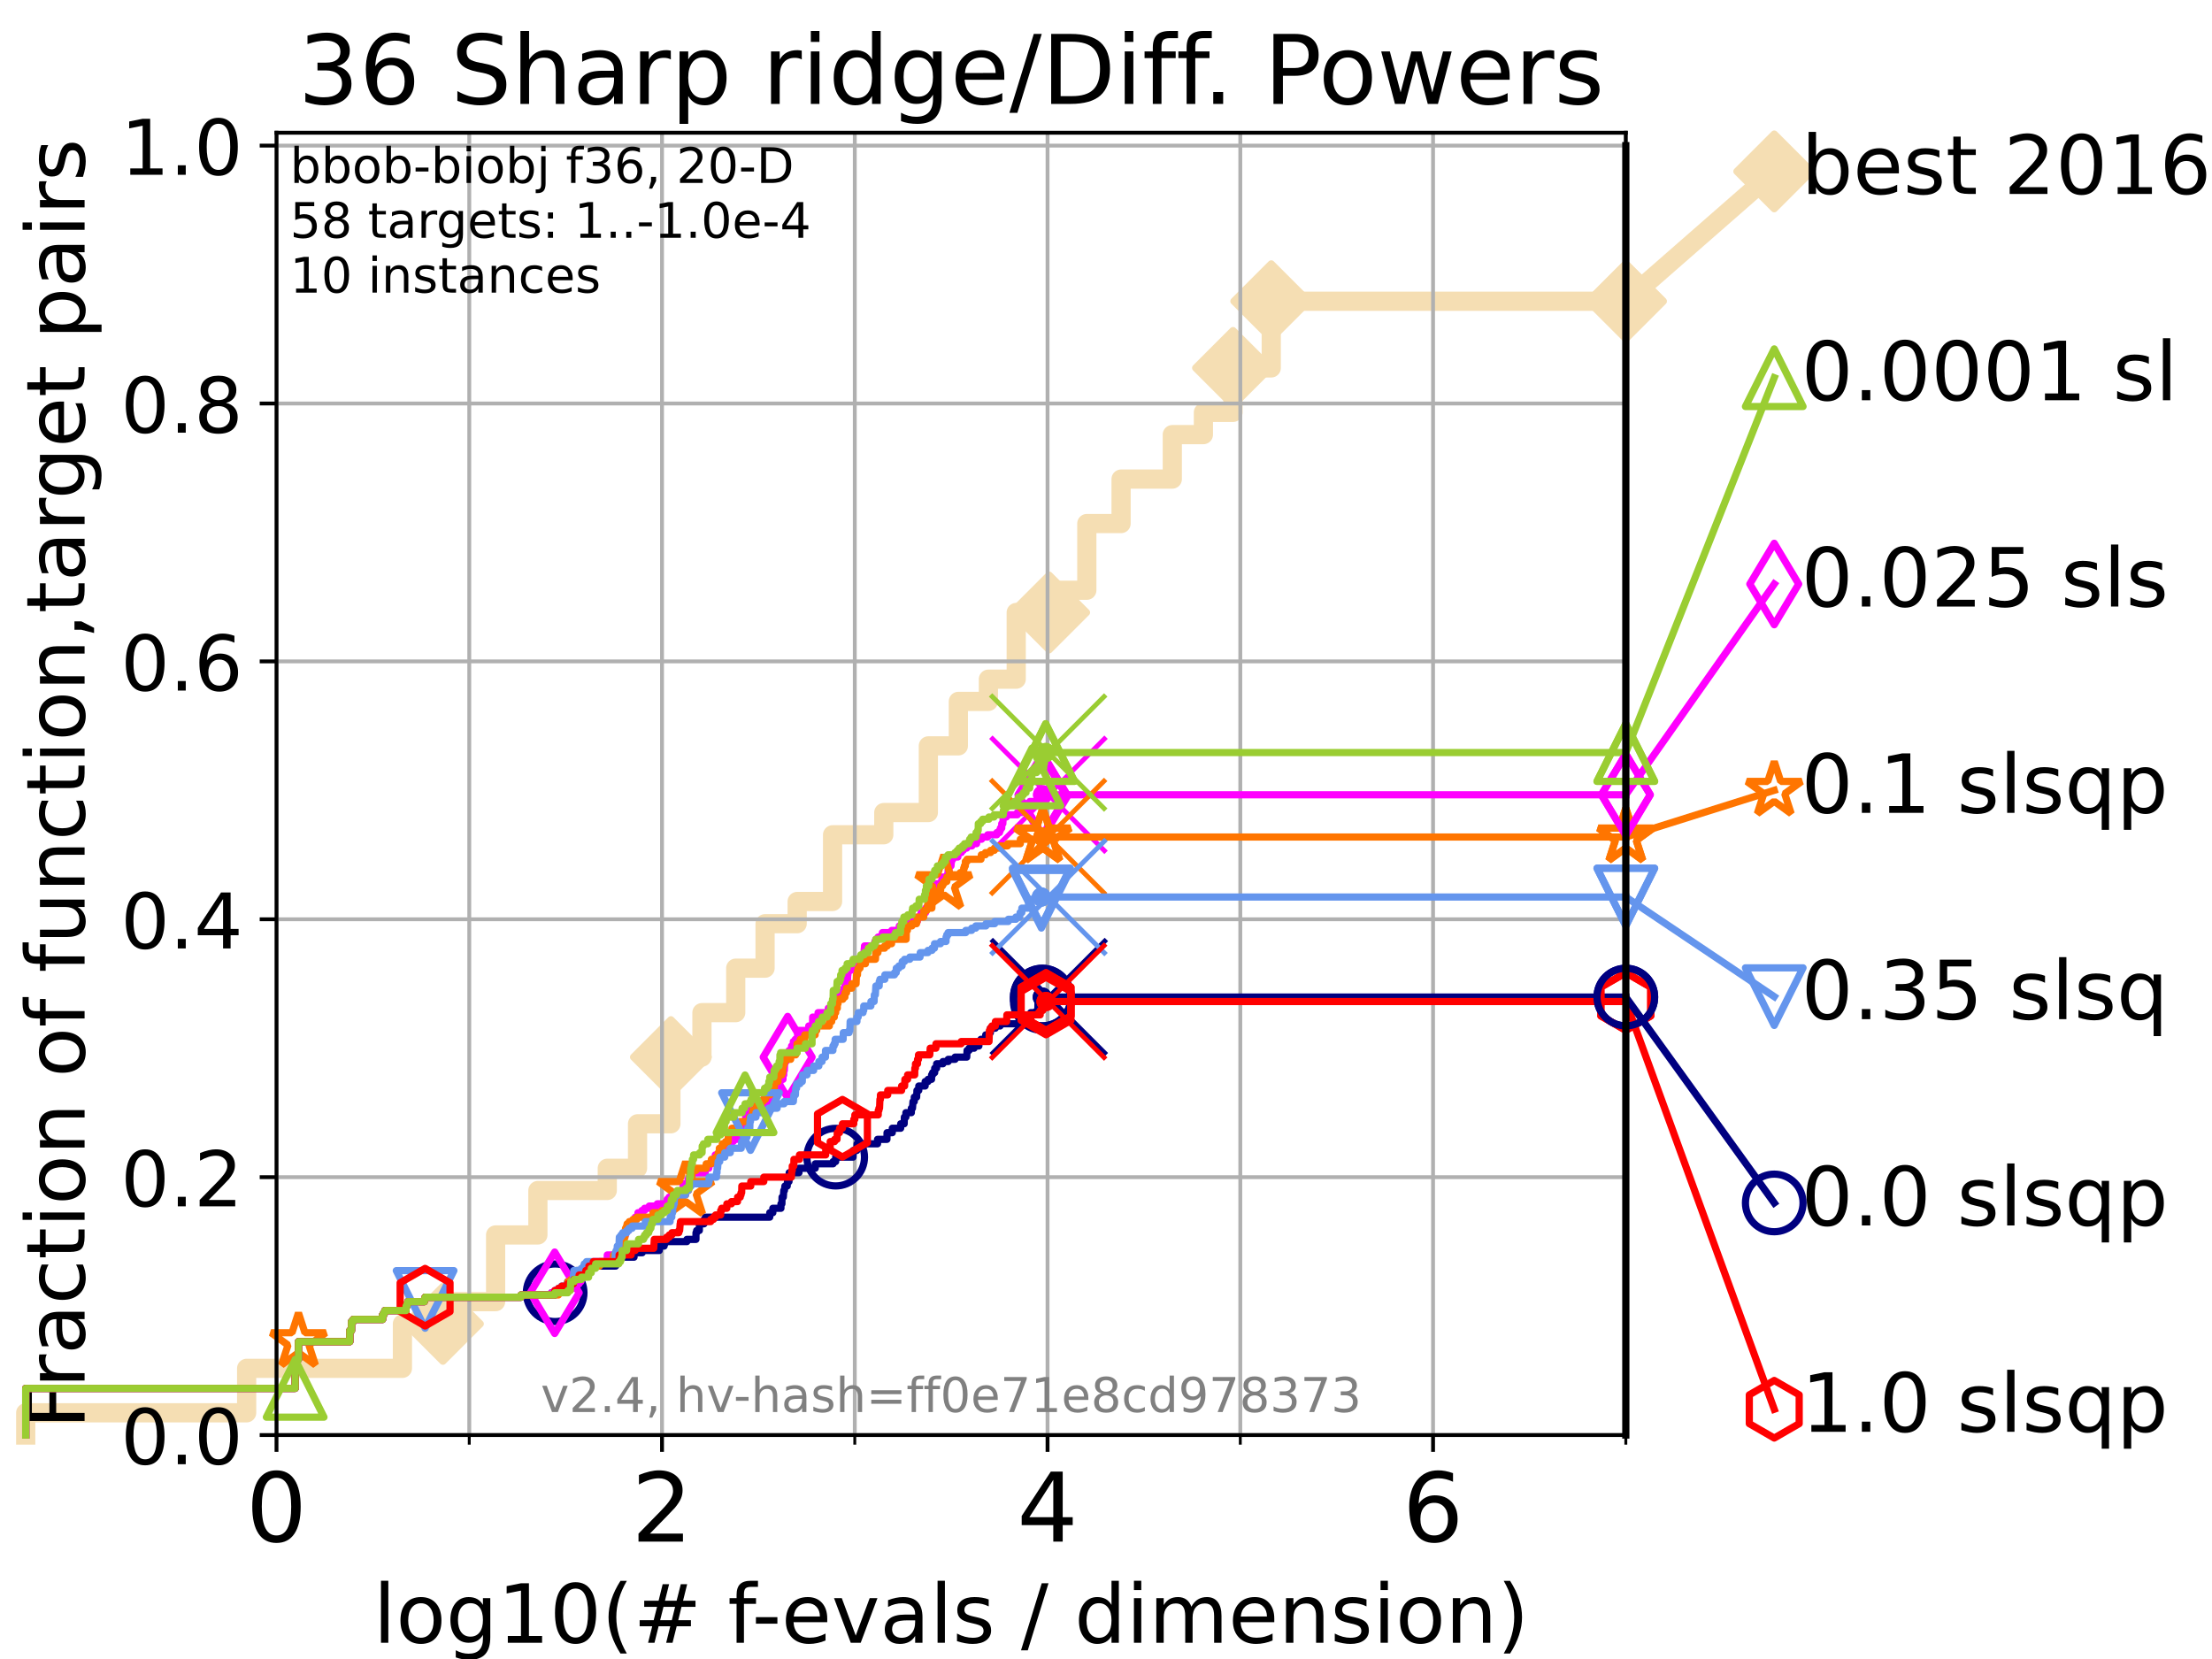 <?xml version="1.0" encoding="utf-8" standalone="no"?>
<!DOCTYPE svg PUBLIC "-//W3C//DTD SVG 1.1//EN"
  "http://www.w3.org/Graphics/SVG/1.1/DTD/svg11.dtd">
<!-- Created with matplotlib (https://matplotlib.org/) -->
<svg height="345.6pt" version="1.1" viewBox="0 0 460.8 345.6" width="460.8pt" xmlns="http://www.w3.org/2000/svg" xmlns:xlink="http://www.w3.org/1999/xlink">
 <defs>
  <style type="text/css">*{stroke-linecap:butt;stroke-linejoin:round;}</style>
 </defs>
 <g id="figure_1">
  <g id="patch_1">
   <path d="M 0 345.6 
L 460.8 345.6 
L 460.8 0 
L 0 0 
z
" style="fill:#ffffff;"/>
  </g>
  <g id="axes_1">
   <g id="patch_2">
    <path d="M 57.6 298.944 
L 338.688 298.944 
L 338.688 27.648 
L 57.6 27.648 
z
" style="fill:#ffffff;"/>
   </g>
   <g id="line2d_1">
    <path d="M 5.357 298.944 
L 5.357 294.313 
L 51.38 294.313 
L 51.38 285.05 
L 83.83 285.05 
L 83.83 275.788 
L 92.267 275.788 
L 92.267 271.157 
L 103.246 271.157 
L 103.246 257.263 
L 112.052 257.263 
L 112.052 248.001 
L 126.507 248.001 
L 126.507 243.37 
L 132.812 243.37 
L 132.812 234.107 
L 139.762 234.107 
L 139.762 220.214 
L 146.227 220.214 
L 146.227 210.951 
L 153.265 210.951 
L 153.265 201.689 
L 159.378 201.689 
L 159.378 192.426 
L 166.064 192.426 
L 166.064 187.795 
L 173.441 187.795 
L 173.441 173.901 
L 184.108 173.901 
L 184.108 169.27 
L 193.392 169.27 
L 193.392 155.377 
L 199.643 155.377 
L 199.643 146.114 
L 205.901 146.114 
L 205.901 141.483 
L 211.696 141.483 
L 211.696 127.589 
L 218.559 127.589 
L 218.559 122.958 
L 226.403 122.958 
L 226.403 109.065 
L 233.542 109.065 
L 233.542 99.802 
L 244.211 99.802 
L 244.211 90.54 
L 250.69 90.54 
L 250.69 85.909 
L 256.86 85.909 
L 256.86 76.646 
L 264.824 76.646 
L 264.824 62.753 
L 338.688 62.753 
" style="fill:none;stroke:#f5deb3;stroke-linecap:square;stroke-width:4;"/>
   </g>
   <g id="line2d_2">
    <defs>
     <path d="M 0 7.778 
L 7.778 0 
L 0 -7.778 
L -7.778 0 
z
" id="m6b41ce575d" style="stroke:#f5deb3;stroke-linejoin:miter;stroke-width:1.5;"/>
    </defs>
    <g>
     <use style="fill:#f5deb3;stroke:#f5deb3;stroke-linejoin:miter;stroke-width:1.5;" x="92.267" xlink:href="#m6b41ce575d" y="275.788"/>
     <use style="fill:#f5deb3;stroke:#f5deb3;stroke-linejoin:miter;stroke-width:1.5;" x="139.762" xlink:href="#m6b41ce575d" y="220.214"/>
     <use style="fill:#f5deb3;stroke:#f5deb3;stroke-linejoin:miter;stroke-width:1.5;" x="218.559" xlink:href="#m6b41ce575d" y="127.589"/>
     <use style="fill:#f5deb3;stroke:#f5deb3;stroke-linejoin:miter;stroke-width:1.5;" x="256.86" xlink:href="#m6b41ce575d" y="76.646"/>
     <use style="fill:#f5deb3;stroke:#f5deb3;stroke-linejoin:miter;stroke-width:1.5;" x="264.824" xlink:href="#m6b41ce575d" y="62.753"/>
     <use style="fill:#f5deb3;stroke:#f5deb3;stroke-linejoin:miter;stroke-width:1.5;" x="338.688" xlink:href="#m6b41ce575d" y="62.753"/>
    </g>
   </g>
   <g id="line2d_3">
    <path style="fill:none;stroke:#f5deb3;stroke-linecap:square;stroke-width:4;"/>
    <g/>
   </g>
   <g id="line2d_4">
    <path d="M 338.688 62.753 
L 369.608 35.706 
" style="fill:none;stroke:#f5deb3;stroke-linecap:square;stroke-width:4;"/>
    <g>
     <use style="fill:#f5deb3;stroke:#f5deb3;stroke-linejoin:miter;stroke-width:1.5;" x="338.688" xlink:href="#m6b41ce575d" y="62.753"/>
     <use style="fill:#f5deb3;stroke:#f5deb3;stroke-linejoin:miter;stroke-width:1.5;" x="369.608" xlink:href="#m6b41ce575d" y="35.706"/>
    </g>
   </g>
   <g id="matplotlib.axis_1">
    <g id="xtick_1">
     <g id="line2d_5">
      <path clip-path="url(#p3bd467b49f)" d="M 57.6 298.944 
L 57.6 27.648 
" style="fill:none;stroke:#b0b0b0;stroke-linecap:square;stroke-width:0.8;"/>
     </g>
     <g id="line2d_6">
      <defs>
       <path d="M 0 0 
L 0 3.5 
" id="m961c6fefe1" style="stroke:#000000;stroke-width:0.8;"/>
      </defs>
      <g>
       <use style="stroke:#000000;stroke-width:0.8;" x="57.6" xlink:href="#m961c6fefe1" y="298.944"/>
      </g>
     </g>
     <g id="text_1">
      <!-- 0 -->
      <g transform="translate(51.237 321.141)scale(0.2 -0.2)">
       <defs>
        <path d="M 31.781 66.406 
Q 24.172 66.406 20.328 58.906 
Q 16.5 51.422 16.5 36.375 
Q 16.5 21.391 20.328 13.891 
Q 24.172 6.391 31.781 6.391 
Q 39.453 6.391 43.281 13.891 
Q 47.125 21.391 47.125 36.375 
Q 47.125 51.422 43.281 58.906 
Q 39.453 66.406 31.781 66.406 
z
M 31.781 74.219 
Q 44.047 74.219 50.516 64.516 
Q 56.984 54.828 56.984 36.375 
Q 56.984 17.969 50.516 8.266 
Q 44.047 -1.422 31.781 -1.422 
Q 19.531 -1.422 13.062 8.266 
Q 6.594 17.969 6.594 36.375 
Q 6.594 54.828 13.062 64.516 
Q 19.531 74.219 31.781 74.219 
z
" id="DejaVuSans-48"/>
       </defs>
       <use xlink:href="#DejaVuSans-48"/>
      </g>
     </g>
    </g>
    <g id="xtick_2">
     <g id="line2d_7">
      <path clip-path="url(#p3bd467b49f)" d="M 137.911 298.944 
L 137.911 27.648 
" style="fill:none;stroke:#b0b0b0;stroke-linecap:square;stroke-width:0.8;"/>
     </g>
     <g id="line2d_8">
      <g>
       <use style="stroke:#000000;stroke-width:0.8;" x="137.911" xlink:href="#m961c6fefe1" y="298.944"/>
      </g>
     </g>
     <g id="text_2">
      <!-- 2 -->
      <g transform="translate(131.548 321.141)scale(0.2 -0.2)">
       <defs>
        <path d="M 19.188 8.297 
L 53.609 8.297 
L 53.609 0 
L 7.328 0 
L 7.328 8.297 
Q 12.938 14.109 22.625 23.891 
Q 32.328 33.688 34.812 36.531 
Q 39.547 41.844 41.422 45.531 
Q 43.312 49.219 43.312 52.781 
Q 43.312 58.594 39.234 62.25 
Q 35.156 65.922 28.609 65.922 
Q 23.969 65.922 18.812 64.312 
Q 13.672 62.703 7.812 59.422 
L 7.812 69.391 
Q 13.766 71.781 18.938 73 
Q 24.125 74.219 28.422 74.219 
Q 39.75 74.219 46.484 68.547 
Q 53.219 62.891 53.219 53.422 
Q 53.219 48.922 51.531 44.891 
Q 49.859 40.875 45.406 35.406 
Q 44.188 33.984 37.641 27.219 
Q 31.109 20.453 19.188 8.297 
z
" id="DejaVuSans-50"/>
       </defs>
       <use xlink:href="#DejaVuSans-50"/>
      </g>
     </g>
    </g>
    <g id="xtick_3">
     <g id="line2d_9">
      <path clip-path="url(#p3bd467b49f)" d="M 218.222 298.944 
L 218.222 27.648 
" style="fill:none;stroke:#b0b0b0;stroke-linecap:square;stroke-width:0.8;"/>
     </g>
     <g id="line2d_10">
      <g>
       <use style="stroke:#000000;stroke-width:0.8;" x="218.222" xlink:href="#m961c6fefe1" y="298.944"/>
      </g>
     </g>
     <g id="text_3">
      <!-- 4 -->
      <g transform="translate(211.859 321.141)scale(0.2 -0.2)">
       <defs>
        <path d="M 37.797 64.312 
L 12.891 25.391 
L 37.797 25.391 
z
M 35.203 72.906 
L 47.609 72.906 
L 47.609 25.391 
L 58.016 25.391 
L 58.016 17.188 
L 47.609 17.188 
L 47.609 0 
L 37.797 0 
L 37.797 17.188 
L 4.891 17.188 
L 4.891 26.703 
z
" id="DejaVuSans-52"/>
       </defs>
       <use xlink:href="#DejaVuSans-52"/>
      </g>
     </g>
    </g>
    <g id="xtick_4">
     <g id="line2d_11">
      <path clip-path="url(#p3bd467b49f)" d="M 298.533 298.944 
L 298.533 27.648 
" style="fill:none;stroke:#b0b0b0;stroke-linecap:square;stroke-width:0.8;"/>
     </g>
     <g id="line2d_12">
      <g>
       <use style="stroke:#000000;stroke-width:0.8;" x="298.533" xlink:href="#m961c6fefe1" y="298.944"/>
      </g>
     </g>
     <g id="text_4">
      <!-- 6 -->
      <g transform="translate(292.17 321.141)scale(0.2 -0.2)">
       <defs>
        <path d="M 33.016 40.375 
Q 26.375 40.375 22.484 35.828 
Q 18.609 31.297 18.609 23.391 
Q 18.609 15.531 22.484 10.953 
Q 26.375 6.391 33.016 6.391 
Q 39.656 6.391 43.531 10.953 
Q 47.406 15.531 47.406 23.391 
Q 47.406 31.297 43.531 35.828 
Q 39.656 40.375 33.016 40.375 
z
M 52.594 71.297 
L 52.594 62.312 
Q 48.875 64.062 45.094 64.984 
Q 41.312 65.922 37.594 65.922 
Q 27.828 65.922 22.672 59.328 
Q 17.531 52.734 16.797 39.406 
Q 19.672 43.656 24.016 45.922 
Q 28.375 48.188 33.594 48.188 
Q 44.578 48.188 50.953 41.516 
Q 57.328 34.859 57.328 23.391 
Q 57.328 12.156 50.688 5.359 
Q 44.047 -1.422 33.016 -1.422 
Q 20.359 -1.422 13.672 8.266 
Q 6.984 17.969 6.984 36.375 
Q 6.984 53.656 15.188 63.938 
Q 23.391 74.219 37.203 74.219 
Q 40.922 74.219 44.703 73.484 
Q 48.484 72.75 52.594 71.297 
z
" id="DejaVuSans-54"/>
       </defs>
       <use xlink:href="#DejaVuSans-54"/>
      </g>
     </g>
    </g>
    <g id="xtick_5">
     <g id="line2d_13">
      <path clip-path="url(#p3bd467b49f)" d="M 97.755 298.944 
L 97.755 27.648 
" style="fill:none;stroke:#b0b0b0;stroke-linecap:square;stroke-width:0.8;"/>
     </g>
     <g id="line2d_14">
      <defs>
       <path d="M 0 0 
L 0 2 
" id="m872609f8dc" style="stroke:#000000;stroke-width:0.6;"/>
      </defs>
      <g>
       <use style="stroke:#000000;stroke-width:0.6;" x="97.755" xlink:href="#m872609f8dc" y="298.944"/>
      </g>
     </g>
    </g>
    <g id="xtick_6">
     <g id="line2d_15">
      <path clip-path="url(#p3bd467b49f)" d="M 178.066 298.944 
L 178.066 27.648 
" style="fill:none;stroke:#b0b0b0;stroke-linecap:square;stroke-width:0.8;"/>
     </g>
     <g id="line2d_16">
      <g>
       <use style="stroke:#000000;stroke-width:0.6;" x="178.066" xlink:href="#m872609f8dc" y="298.944"/>
      </g>
     </g>
    </g>
    <g id="xtick_7">
     <g id="line2d_17">
      <path clip-path="url(#p3bd467b49f)" d="M 258.377 298.944 
L 258.377 27.648 
" style="fill:none;stroke:#b0b0b0;stroke-linecap:square;stroke-width:0.8;"/>
     </g>
     <g id="line2d_18">
      <g>
       <use style="stroke:#000000;stroke-width:0.6;" x="258.377" xlink:href="#m872609f8dc" y="298.944"/>
      </g>
     </g>
    </g>
    <g id="xtick_8">
     <g id="line2d_19">
      <path clip-path="url(#p3bd467b49f)" d="M 338.688 298.944 
L 338.688 27.648 
" style="fill:none;stroke:#b0b0b0;stroke-linecap:square;stroke-width:0.8;"/>
     </g>
     <g id="line2d_20">
      <g>
       <use style="stroke:#000000;stroke-width:0.6;" x="338.688" xlink:href="#m872609f8dc" y="298.944"/>
      </g>
     </g>
    </g>
    <g id="text_5">
     <!-- log10(# f-evals / dimension) -->
     <g transform="translate(77.764 342.218)scale(0.17 -0.17)">
      <defs>
       <path d="M 9.422 75.984 
L 18.406 75.984 
L 18.406 0 
L 9.422 0 
z
" id="DejaVuSans-108"/>
       <path d="M 30.609 48.391 
Q 23.391 48.391 19.188 42.75 
Q 14.984 37.109 14.984 27.297 
Q 14.984 17.484 19.156 11.844 
Q 23.344 6.203 30.609 6.203 
Q 37.797 6.203 41.984 11.859 
Q 46.188 17.531 46.188 27.297 
Q 46.188 37.016 41.984 42.703 
Q 37.797 48.391 30.609 48.391 
z
M 30.609 56 
Q 42.328 56 49.016 48.375 
Q 55.719 40.766 55.719 27.297 
Q 55.719 13.875 49.016 6.219 
Q 42.328 -1.422 30.609 -1.422 
Q 18.844 -1.422 12.172 6.219 
Q 5.516 13.875 5.516 27.297 
Q 5.516 40.766 12.172 48.375 
Q 18.844 56 30.609 56 
z
" id="DejaVuSans-111"/>
       <path d="M 45.406 27.984 
Q 45.406 37.75 41.375 43.109 
Q 37.359 48.484 30.078 48.484 
Q 22.859 48.484 18.828 43.109 
Q 14.797 37.75 14.797 27.984 
Q 14.797 18.266 18.828 12.891 
Q 22.859 7.516 30.078 7.516 
Q 37.359 7.516 41.375 12.891 
Q 45.406 18.266 45.406 27.984 
z
M 54.391 6.781 
Q 54.391 -7.172 48.188 -13.984 
Q 42 -20.797 29.203 -20.797 
Q 24.469 -20.797 20.266 -20.094 
Q 16.062 -19.391 12.109 -17.922 
L 12.109 -9.188 
Q 16.062 -11.328 19.922 -12.344 
Q 23.781 -13.375 27.781 -13.375 
Q 36.625 -13.375 41.016 -8.766 
Q 45.406 -4.156 45.406 5.172 
L 45.406 9.625 
Q 42.625 4.781 38.281 2.391 
Q 33.938 0 27.875 0 
Q 17.828 0 11.672 7.656 
Q 5.516 15.328 5.516 27.984 
Q 5.516 40.672 11.672 48.328 
Q 17.828 56 27.875 56 
Q 33.938 56 38.281 53.609 
Q 42.625 51.219 45.406 46.391 
L 45.406 54.688 
L 54.391 54.688 
z
" id="DejaVuSans-103"/>
       <path d="M 12.406 8.297 
L 28.516 8.297 
L 28.516 63.922 
L 10.984 60.406 
L 10.984 69.391 
L 28.422 72.906 
L 38.281 72.906 
L 38.281 8.297 
L 54.391 8.297 
L 54.391 0 
L 12.406 0 
z
" id="DejaVuSans-49"/>
       <path d="M 31 75.875 
Q 24.469 64.656 21.281 53.656 
Q 18.109 42.672 18.109 31.391 
Q 18.109 20.125 21.312 9.062 
Q 24.516 -2 31 -13.188 
L 23.188 -13.188 
Q 15.875 -1.703 12.234 9.375 
Q 8.594 20.453 8.594 31.391 
Q 8.594 42.281 12.203 53.312 
Q 15.828 64.359 23.188 75.875 
z
" id="DejaVuSans-40"/>
       <path d="M 51.125 44 
L 36.922 44 
L 32.812 27.688 
L 47.125 27.688 
z
M 43.797 71.781 
L 38.719 51.516 
L 52.984 51.516 
L 58.109 71.781 
L 65.922 71.781 
L 60.891 51.516 
L 76.125 51.516 
L 76.125 44 
L 58.984 44 
L 54.984 27.688 
L 70.516 27.688 
L 70.516 20.219 
L 53.078 20.219 
L 48 0 
L 40.188 0 
L 45.219 20.219 
L 30.906 20.219 
L 25.875 0 
L 18.016 0 
L 23.094 20.219 
L 7.719 20.219 
L 7.719 27.688 
L 24.906 27.688 
L 29 44 
L 13.281 44 
L 13.281 51.516 
L 30.906 51.516 
L 35.891 71.781 
z
" id="DejaVuSans-35"/>
       <path id="DejaVuSans-32"/>
       <path d="M 37.109 75.984 
L 37.109 68.5 
L 28.516 68.5 
Q 23.688 68.5 21.797 66.547 
Q 19.922 64.594 19.922 59.516 
L 19.922 54.688 
L 34.719 54.688 
L 34.719 47.703 
L 19.922 47.703 
L 19.922 0 
L 10.891 0 
L 10.891 47.703 
L 2.297 47.703 
L 2.297 54.688 
L 10.891 54.688 
L 10.891 58.5 
Q 10.891 67.625 15.141 71.797 
Q 19.391 75.984 28.609 75.984 
z
" id="DejaVuSans-102"/>
       <path d="M 4.891 31.391 
L 31.203 31.391 
L 31.203 23.391 
L 4.891 23.391 
z
" id="DejaVuSans-45"/>
       <path d="M 56.203 29.594 
L 56.203 25.203 
L 14.891 25.203 
Q 15.484 15.922 20.484 11.062 
Q 25.484 6.203 34.422 6.203 
Q 39.594 6.203 44.453 7.469 
Q 49.312 8.734 54.109 11.281 
L 54.109 2.781 
Q 49.266 0.734 44.188 -0.344 
Q 39.109 -1.422 33.891 -1.422 
Q 20.797 -1.422 13.156 6.188 
Q 5.516 13.812 5.516 26.812 
Q 5.516 40.234 12.766 48.109 
Q 20.016 56 32.328 56 
Q 43.359 56 49.781 48.891 
Q 56.203 41.797 56.203 29.594 
z
M 47.219 32.234 
Q 47.125 39.594 43.094 43.984 
Q 39.062 48.391 32.422 48.391 
Q 24.906 48.391 20.391 44.141 
Q 15.875 39.891 15.188 32.172 
z
" id="DejaVuSans-101"/>
       <path d="M 2.984 54.688 
L 12.5 54.688 
L 29.594 8.797 
L 46.688 54.688 
L 56.203 54.688 
L 35.688 0 
L 23.484 0 
z
" id="DejaVuSans-118"/>
       <path d="M 34.281 27.484 
Q 23.391 27.484 19.188 25 
Q 14.984 22.516 14.984 16.5 
Q 14.984 11.719 18.141 8.906 
Q 21.297 6.109 26.703 6.109 
Q 34.188 6.109 38.703 11.406 
Q 43.219 16.703 43.219 25.484 
L 43.219 27.484 
z
M 52.203 31.203 
L 52.203 0 
L 43.219 0 
L 43.219 8.297 
Q 40.141 3.328 35.547 0.953 
Q 30.953 -1.422 24.312 -1.422 
Q 15.922 -1.422 10.953 3.297 
Q 6 8.016 6 15.922 
Q 6 25.141 12.172 29.828 
Q 18.359 34.516 30.609 34.516 
L 43.219 34.516 
L 43.219 35.406 
Q 43.219 41.609 39.141 45 
Q 35.062 48.391 27.688 48.391 
Q 23 48.391 18.547 47.266 
Q 14.109 46.141 10.016 43.891 
L 10.016 52.203 
Q 14.938 54.109 19.578 55.047 
Q 24.219 56 28.609 56 
Q 40.484 56 46.344 49.844 
Q 52.203 43.703 52.203 31.203 
z
" id="DejaVuSans-97"/>
       <path d="M 44.281 53.078 
L 44.281 44.578 
Q 40.484 46.531 36.375 47.5 
Q 32.281 48.484 27.875 48.484 
Q 21.188 48.484 17.844 46.438 
Q 14.5 44.391 14.5 40.281 
Q 14.5 37.156 16.891 35.375 
Q 19.281 33.594 26.516 31.984 
L 29.594 31.297 
Q 39.156 29.25 43.188 25.516 
Q 47.219 21.781 47.219 15.094 
Q 47.219 7.469 41.188 3.016 
Q 35.156 -1.422 24.609 -1.422 
Q 20.219 -1.422 15.453 -0.562 
Q 10.688 0.297 5.422 2 
L 5.422 11.281 
Q 10.406 8.688 15.234 7.391 
Q 20.062 6.109 24.812 6.109 
Q 31.156 6.109 34.562 8.281 
Q 37.984 10.453 37.984 14.406 
Q 37.984 18.062 35.516 20.016 
Q 33.062 21.969 24.703 23.781 
L 21.578 24.516 
Q 13.234 26.266 9.516 29.906 
Q 5.812 33.547 5.812 39.891 
Q 5.812 47.609 11.281 51.797 
Q 16.75 56 26.812 56 
Q 31.781 56 36.172 55.266 
Q 40.578 54.547 44.281 53.078 
z
" id="DejaVuSans-115"/>
       <path d="M 25.391 72.906 
L 33.688 72.906 
L 8.297 -9.281 
L 0 -9.281 
z
" id="DejaVuSans-47"/>
       <path d="M 45.406 46.391 
L 45.406 75.984 
L 54.391 75.984 
L 54.391 0 
L 45.406 0 
L 45.406 8.203 
Q 42.578 3.328 38.25 0.953 
Q 33.938 -1.422 27.875 -1.422 
Q 17.969 -1.422 11.734 6.484 
Q 5.516 14.406 5.516 27.297 
Q 5.516 40.188 11.734 48.094 
Q 17.969 56 27.875 56 
Q 33.938 56 38.25 53.625 
Q 42.578 51.266 45.406 46.391 
z
M 14.797 27.297 
Q 14.797 17.391 18.875 11.75 
Q 22.953 6.109 30.078 6.109 
Q 37.203 6.109 41.297 11.75 
Q 45.406 17.391 45.406 27.297 
Q 45.406 37.203 41.297 42.844 
Q 37.203 48.484 30.078 48.484 
Q 22.953 48.484 18.875 42.844 
Q 14.797 37.203 14.797 27.297 
z
" id="DejaVuSans-100"/>
       <path d="M 9.422 54.688 
L 18.406 54.688 
L 18.406 0 
L 9.422 0 
z
M 9.422 75.984 
L 18.406 75.984 
L 18.406 64.594 
L 9.422 64.594 
z
" id="DejaVuSans-105"/>
       <path d="M 52 44.188 
Q 55.375 50.25 60.062 53.125 
Q 64.75 56 71.094 56 
Q 79.641 56 84.281 50.016 
Q 88.922 44.047 88.922 33.016 
L 88.922 0 
L 79.891 0 
L 79.891 32.719 
Q 79.891 40.578 77.094 44.375 
Q 74.312 48.188 68.609 48.188 
Q 61.625 48.188 57.562 43.547 
Q 53.516 38.922 53.516 30.906 
L 53.516 0 
L 44.484 0 
L 44.484 32.719 
Q 44.484 40.625 41.703 44.406 
Q 38.922 48.188 33.109 48.188 
Q 26.219 48.188 22.156 43.531 
Q 18.109 38.875 18.109 30.906 
L 18.109 0 
L 9.078 0 
L 9.078 54.688 
L 18.109 54.688 
L 18.109 46.188 
Q 21.188 51.219 25.484 53.609 
Q 29.781 56 35.688 56 
Q 41.656 56 45.828 52.969 
Q 50 49.953 52 44.188 
z
" id="DejaVuSans-109"/>
       <path d="M 54.891 33.016 
L 54.891 0 
L 45.906 0 
L 45.906 32.719 
Q 45.906 40.484 42.875 44.328 
Q 39.844 48.188 33.797 48.188 
Q 26.516 48.188 22.312 43.547 
Q 18.109 38.922 18.109 30.906 
L 18.109 0 
L 9.078 0 
L 9.078 54.688 
L 18.109 54.688 
L 18.109 46.188 
Q 21.344 51.125 25.703 53.562 
Q 30.078 56 35.797 56 
Q 45.219 56 50.047 50.172 
Q 54.891 44.344 54.891 33.016 
z
" id="DejaVuSans-110"/>
       <path d="M 8.016 75.875 
L 15.828 75.875 
Q 23.141 64.359 26.781 53.312 
Q 30.422 42.281 30.422 31.391 
Q 30.422 20.453 26.781 9.375 
Q 23.141 -1.703 15.828 -13.188 
L 8.016 -13.188 
Q 14.5 -2 17.703 9.062 
Q 20.906 20.125 20.906 31.391 
Q 20.906 42.672 17.703 53.656 
Q 14.5 64.656 8.016 75.875 
z
" id="DejaVuSans-41"/>
      </defs>
      <use xlink:href="#DejaVuSans-108"/>
      <use x="27.783" xlink:href="#DejaVuSans-111"/>
      <use x="88.965" xlink:href="#DejaVuSans-103"/>
      <use x="152.441" xlink:href="#DejaVuSans-49"/>
      <use x="216.064" xlink:href="#DejaVuSans-48"/>
      <use x="279.688" xlink:href="#DejaVuSans-40"/>
      <use x="318.701" xlink:href="#DejaVuSans-35"/>
      <use x="402.49" xlink:href="#DejaVuSans-32"/>
      <use x="434.277" xlink:href="#DejaVuSans-102"/>
      <use x="463.982" xlink:href="#DejaVuSans-45"/>
      <use x="500.066" xlink:href="#DejaVuSans-101"/>
      <use x="561.59" xlink:href="#DejaVuSans-118"/>
      <use x="620.77" xlink:href="#DejaVuSans-97"/>
      <use x="682.049" xlink:href="#DejaVuSans-108"/>
      <use x="709.832" xlink:href="#DejaVuSans-115"/>
      <use x="761.932" xlink:href="#DejaVuSans-32"/>
      <use x="793.719" xlink:href="#DejaVuSans-47"/>
      <use x="827.41" xlink:href="#DejaVuSans-32"/>
      <use x="859.197" xlink:href="#DejaVuSans-100"/>
      <use x="922.674" xlink:href="#DejaVuSans-105"/>
      <use x="950.457" xlink:href="#DejaVuSans-109"/>
      <use x="1047.869" xlink:href="#DejaVuSans-101"/>
      <use x="1109.393" xlink:href="#DejaVuSans-110"/>
      <use x="1172.771" xlink:href="#DejaVuSans-115"/>
      <use x="1224.871" xlink:href="#DejaVuSans-105"/>
      <use x="1252.654" xlink:href="#DejaVuSans-111"/>
      <use x="1313.836" xlink:href="#DejaVuSans-110"/>
      <use x="1377.215" xlink:href="#DejaVuSans-41"/>
     </g>
    </g>
   </g>
   <g id="matplotlib.axis_2">
    <g id="ytick_1">
     <g id="line2d_21">
      <path clip-path="url(#p3bd467b49f)" d="M 57.6 298.944 
L 338.688 298.944 
" style="fill:none;stroke:#b0b0b0;stroke-linecap:square;stroke-width:0.8;"/>
     </g>
     <g id="line2d_22">
      <defs>
       <path d="M 0 0 
L -3.5 0 
" id="m1ba8c08fce" style="stroke:#000000;stroke-width:0.8;"/>
      </defs>
      <g>
       <use style="stroke:#000000;stroke-width:0.8;" x="57.6" xlink:href="#m1ba8c08fce" y="298.944"/>
      </g>
     </g>
     <g id="text_6">
      <!-- 0.0 -->
      <g transform="translate(25.155 305.023)scale(0.16 -0.16)">
       <defs>
        <path d="M 10.688 12.406 
L 21 12.406 
L 21 0 
L 10.688 0 
z
" id="DejaVuSans-46"/>
       </defs>
       <use xlink:href="#DejaVuSans-48"/>
       <use x="63.623" xlink:href="#DejaVuSans-46"/>
       <use x="95.41" xlink:href="#DejaVuSans-48"/>
      </g>
     </g>
    </g>
    <g id="ytick_2">
     <g id="line2d_23">
      <path clip-path="url(#p3bd467b49f)" d="M 57.6 245.222 
L 338.688 245.222 
" style="fill:none;stroke:#b0b0b0;stroke-linecap:square;stroke-width:0.8;"/>
     </g>
     <g id="line2d_24">
      <g>
       <use style="stroke:#000000;stroke-width:0.8;" x="57.6" xlink:href="#m1ba8c08fce" y="245.222"/>
      </g>
     </g>
     <g id="text_7">
      <!-- 0.2 -->
      <g transform="translate(25.155 251.301)scale(0.16 -0.16)">
       <use xlink:href="#DejaVuSans-48"/>
       <use x="63.623" xlink:href="#DejaVuSans-46"/>
       <use x="95.41" xlink:href="#DejaVuSans-50"/>
      </g>
     </g>
    </g>
    <g id="ytick_3">
     <g id="line2d_25">
      <path clip-path="url(#p3bd467b49f)" d="M 57.6 191.5 
L 338.688 191.5 
" style="fill:none;stroke:#b0b0b0;stroke-linecap:square;stroke-width:0.8;"/>
     </g>
     <g id="line2d_26">
      <g>
       <use style="stroke:#000000;stroke-width:0.8;" x="57.6" xlink:href="#m1ba8c08fce" y="191.5"/>
      </g>
     </g>
     <g id="text_8">
      <!-- 0.4 -->
      <g transform="translate(25.155 197.579)scale(0.16 -0.16)">
       <use xlink:href="#DejaVuSans-48"/>
       <use x="63.623" xlink:href="#DejaVuSans-46"/>
       <use x="95.41" xlink:href="#DejaVuSans-52"/>
      </g>
     </g>
    </g>
    <g id="ytick_4">
     <g id="line2d_27">
      <path clip-path="url(#p3bd467b49f)" d="M 57.6 137.778 
L 338.688 137.778 
" style="fill:none;stroke:#b0b0b0;stroke-linecap:square;stroke-width:0.8;"/>
     </g>
     <g id="line2d_28">
      <g>
       <use style="stroke:#000000;stroke-width:0.8;" x="57.6" xlink:href="#m1ba8c08fce" y="137.778"/>
      </g>
     </g>
     <g id="text_9">
      <!-- 0.6 -->
      <g transform="translate(25.155 143.857)scale(0.16 -0.16)">
       <use xlink:href="#DejaVuSans-48"/>
       <use x="63.623" xlink:href="#DejaVuSans-46"/>
       <use x="95.41" xlink:href="#DejaVuSans-54"/>
      </g>
     </g>
    </g>
    <g id="ytick_5">
     <g id="line2d_29">
      <path clip-path="url(#p3bd467b49f)" d="M 57.6 84.056 
L 338.688 84.056 
" style="fill:none;stroke:#b0b0b0;stroke-linecap:square;stroke-width:0.8;"/>
     </g>
     <g id="line2d_30">
      <g>
       <use style="stroke:#000000;stroke-width:0.8;" x="57.6" xlink:href="#m1ba8c08fce" y="84.056"/>
      </g>
     </g>
     <g id="text_10">
      <!-- 0.8 -->
      <g transform="translate(25.155 90.135)scale(0.16 -0.16)">
       <defs>
        <path d="M 31.781 34.625 
Q 24.75 34.625 20.719 30.859 
Q 16.703 27.094 16.703 20.516 
Q 16.703 13.922 20.719 10.156 
Q 24.75 6.391 31.781 6.391 
Q 38.812 6.391 42.859 10.172 
Q 46.922 13.969 46.922 20.516 
Q 46.922 27.094 42.891 30.859 
Q 38.875 34.625 31.781 34.625 
z
M 21.922 38.812 
Q 15.578 40.375 12.031 44.719 
Q 8.5 49.078 8.5 55.328 
Q 8.5 64.062 14.719 69.141 
Q 20.953 74.219 31.781 74.219 
Q 42.672 74.219 48.875 69.141 
Q 55.078 64.062 55.078 55.328 
Q 55.078 49.078 51.531 44.719 
Q 48 40.375 41.703 38.812 
Q 48.828 37.156 52.797 32.312 
Q 56.781 27.484 56.781 20.516 
Q 56.781 9.906 50.312 4.234 
Q 43.844 -1.422 31.781 -1.422 
Q 19.734 -1.422 13.25 4.234 
Q 6.781 9.906 6.781 20.516 
Q 6.781 27.484 10.781 32.312 
Q 14.797 37.156 21.922 38.812 
z
M 18.312 54.391 
Q 18.312 48.734 21.844 45.562 
Q 25.391 42.391 31.781 42.391 
Q 38.141 42.391 41.719 45.562 
Q 45.312 48.734 45.312 54.391 
Q 45.312 60.062 41.719 63.234 
Q 38.141 66.406 31.781 66.406 
Q 25.391 66.406 21.844 63.234 
Q 18.312 60.062 18.312 54.391 
z
" id="DejaVuSans-56"/>
       </defs>
       <use xlink:href="#DejaVuSans-48"/>
       <use x="63.623" xlink:href="#DejaVuSans-46"/>
       <use x="95.41" xlink:href="#DejaVuSans-56"/>
      </g>
     </g>
    </g>
    <g id="ytick_6">
     <g id="line2d_31">
      <path clip-path="url(#p3bd467b49f)" d="M 57.6 30.334 
L 338.688 30.334 
" style="fill:none;stroke:#b0b0b0;stroke-linecap:square;stroke-width:0.8;"/>
     </g>
     <g id="line2d_32">
      <g>
       <use style="stroke:#000000;stroke-width:0.8;" x="57.6" xlink:href="#m1ba8c08fce" y="30.334"/>
      </g>
     </g>
     <g id="text_11">
      <!-- 1.0 -->
      <g transform="translate(25.155 36.413)scale(0.16 -0.16)">
       <use xlink:href="#DejaVuSans-49"/>
       <use x="63.623" xlink:href="#DejaVuSans-46"/>
       <use x="95.41" xlink:href="#DejaVuSans-48"/>
      </g>
     </g>
    </g>
    <g id="text_12">
     <!-- Fraction of function,target pairs -->
     <g transform="translate(17.62 297.681)rotate(-90)scale(0.17 -0.17)">
      <defs>
       <path d="M 9.812 72.906 
L 51.703 72.906 
L 51.703 64.594 
L 19.672 64.594 
L 19.672 43.109 
L 48.578 43.109 
L 48.578 34.812 
L 19.672 34.812 
L 19.672 0 
L 9.812 0 
z
" id="DejaVuSans-70"/>
       <path d="M 41.109 46.297 
Q 39.594 47.172 37.812 47.578 
Q 36.031 48 33.891 48 
Q 26.266 48 22.188 43.047 
Q 18.109 38.094 18.109 28.812 
L 18.109 0 
L 9.078 0 
L 9.078 54.688 
L 18.109 54.688 
L 18.109 46.188 
Q 20.953 51.172 25.484 53.578 
Q 30.031 56 36.531 56 
Q 37.453 56 38.578 55.875 
Q 39.703 55.766 41.062 55.516 
z
" id="DejaVuSans-114"/>
       <path d="M 48.781 52.594 
L 48.781 44.188 
Q 44.969 46.297 41.141 47.344 
Q 37.312 48.391 33.406 48.391 
Q 24.656 48.391 19.812 42.844 
Q 14.984 37.312 14.984 27.297 
Q 14.984 17.281 19.812 11.734 
Q 24.656 6.203 33.406 6.203 
Q 37.312 6.203 41.141 7.25 
Q 44.969 8.297 48.781 10.406 
L 48.781 2.094 
Q 45.016 0.344 40.984 -0.531 
Q 36.969 -1.422 32.422 -1.422 
Q 20.062 -1.422 12.781 6.344 
Q 5.516 14.109 5.516 27.297 
Q 5.516 40.672 12.859 48.328 
Q 20.219 56 33.016 56 
Q 37.156 56 41.109 55.141 
Q 45.062 54.297 48.781 52.594 
z
" id="DejaVuSans-99"/>
       <path d="M 18.312 70.219 
L 18.312 54.688 
L 36.812 54.688 
L 36.812 47.703 
L 18.312 47.703 
L 18.312 18.016 
Q 18.312 11.328 20.141 9.422 
Q 21.969 7.516 27.594 7.516 
L 36.812 7.516 
L 36.812 0 
L 27.594 0 
Q 17.188 0 13.234 3.875 
Q 9.281 7.766 9.281 18.016 
L 9.281 47.703 
L 2.688 47.703 
L 2.688 54.688 
L 9.281 54.688 
L 9.281 70.219 
z
" id="DejaVuSans-116"/>
       <path d="M 8.5 21.578 
L 8.5 54.688 
L 17.484 54.688 
L 17.484 21.922 
Q 17.484 14.156 20.5 10.266 
Q 23.531 6.391 29.594 6.391 
Q 36.859 6.391 41.078 11.031 
Q 45.312 15.672 45.312 23.688 
L 45.312 54.688 
L 54.297 54.688 
L 54.297 0 
L 45.312 0 
L 45.312 8.406 
Q 42.047 3.422 37.719 1 
Q 33.406 -1.422 27.688 -1.422 
Q 18.266 -1.422 13.375 4.438 
Q 8.5 10.297 8.5 21.578 
z
M 31.109 56 
z
" id="DejaVuSans-117"/>
       <path d="M 11.719 12.406 
L 22.016 12.406 
L 22.016 4 
L 14.016 -11.625 
L 7.719 -11.625 
L 11.719 4 
z
" id="DejaVuSans-44"/>
       <path d="M 18.109 8.203 
L 18.109 -20.797 
L 9.078 -20.797 
L 9.078 54.688 
L 18.109 54.688 
L 18.109 46.391 
Q 20.953 51.266 25.266 53.625 
Q 29.594 56 35.594 56 
Q 45.562 56 51.781 48.094 
Q 58.016 40.188 58.016 27.297 
Q 58.016 14.406 51.781 6.484 
Q 45.562 -1.422 35.594 -1.422 
Q 29.594 -1.422 25.266 0.953 
Q 20.953 3.328 18.109 8.203 
z
M 48.688 27.297 
Q 48.688 37.203 44.609 42.844 
Q 40.531 48.484 33.406 48.484 
Q 26.266 48.484 22.188 42.844 
Q 18.109 37.203 18.109 27.297 
Q 18.109 17.391 22.188 11.75 
Q 26.266 6.109 33.406 6.109 
Q 40.531 6.109 44.609 11.75 
Q 48.688 17.391 48.688 27.297 
z
" id="DejaVuSans-112"/>
      </defs>
      <use xlink:href="#DejaVuSans-70"/>
      <use x="50.27" xlink:href="#DejaVuSans-114"/>
      <use x="91.383" xlink:href="#DejaVuSans-97"/>
      <use x="152.662" xlink:href="#DejaVuSans-99"/>
      <use x="207.643" xlink:href="#DejaVuSans-116"/>
      <use x="246.852" xlink:href="#DejaVuSans-105"/>
      <use x="274.635" xlink:href="#DejaVuSans-111"/>
      <use x="335.816" xlink:href="#DejaVuSans-110"/>
      <use x="399.195" xlink:href="#DejaVuSans-32"/>
      <use x="430.982" xlink:href="#DejaVuSans-111"/>
      <use x="492.164" xlink:href="#DejaVuSans-102"/>
      <use x="527.369" xlink:href="#DejaVuSans-32"/>
      <use x="559.156" xlink:href="#DejaVuSans-102"/>
      <use x="594.361" xlink:href="#DejaVuSans-117"/>
      <use x="657.74" xlink:href="#DejaVuSans-110"/>
      <use x="721.119" xlink:href="#DejaVuSans-99"/>
      <use x="776.1" xlink:href="#DejaVuSans-116"/>
      <use x="815.309" xlink:href="#DejaVuSans-105"/>
      <use x="843.092" xlink:href="#DejaVuSans-111"/>
      <use x="904.273" xlink:href="#DejaVuSans-110"/>
      <use x="967.652" xlink:href="#DejaVuSans-44"/>
      <use x="999.439" xlink:href="#DejaVuSans-116"/>
      <use x="1038.648" xlink:href="#DejaVuSans-97"/>
      <use x="1099.928" xlink:href="#DejaVuSans-114"/>
      <use x="1139.291" xlink:href="#DejaVuSans-103"/>
      <use x="1202.768" xlink:href="#DejaVuSans-101"/>
      <use x="1264.291" xlink:href="#DejaVuSans-116"/>
      <use x="1303.5" xlink:href="#DejaVuSans-32"/>
      <use x="1335.287" xlink:href="#DejaVuSans-112"/>
      <use x="1398.764" xlink:href="#DejaVuSans-97"/>
      <use x="1460.043" xlink:href="#DejaVuSans-105"/>
      <use x="1487.826" xlink:href="#DejaVuSans-114"/>
      <use x="1528.939" xlink:href="#DejaVuSans-115"/>
     </g>
    </g>
   </g>
   <g id="line2d_33">
    <defs>
     <path d="M 0 1.5 
C 0.398 1.5 0.779 1.342 1.061 1.061 
C 1.342 0.779 1.5 0.398 1.5 0 
C 1.5 -0.398 1.342 -0.779 1.061 -1.061 
C 0.779 -1.342 0.398 -1.5 0 -1.5 
C -0.398 -1.5 -0.779 -1.342 -1.061 -1.061 
C -1.342 -0.779 -1.5 -0.398 -1.5 0 
C -1.5 0.398 -1.342 0.779 -1.061 1.061 
C -0.779 1.342 -0.398 1.5 0 1.5 
z
" id="m30fa232009" style="stroke:#f5deb3;"/>
    </defs>
    <g>
     <use style="fill:#f5deb3;stroke:#f5deb3;" x="264.824" xlink:href="#m30fa232009" y="62.753"/>
     <use style="fill:#f5deb3;stroke:#f5deb3;" x="264.824" xlink:href="#m30fa232009" y="62.753"/>
    </g>
   </g>
   <g id="line2d_34">
    <defs>
     <path d="M 0 1.5 
C 0.398 1.5 0.779 1.342 1.061 1.061 
C 1.342 0.779 1.5 0.398 1.5 0 
C 1.5 -0.398 1.342 -0.779 1.061 -1.061 
C 0.779 -1.342 0.398 -1.5 0 -1.5 
C -0.398 -1.5 -0.779 -1.342 -1.061 -1.061 
C -1.342 -0.779 -1.5 -0.398 -1.5 0 
C -1.5 0.398 -1.342 0.779 -1.061 1.061 
C -0.779 1.342 -0.398 1.5 0 1.5 
z
" id="m8f002c2453" style="stroke:#000080;"/>
    </defs>
    <g>
     <use style="fill:#000080;stroke:#000080;" x="217.13" xlink:href="#m8f002c2453" y="207.709"/>
     <use style="fill:#000080;stroke:#000080;" x="217.13" xlink:href="#m8f002c2453" y="207.709"/>
    </g>
   </g>
   <g id="line2d_35">
    <path d="M 5.357 298.944 
L 5.357 289.218 
L 61.491 289.218 
L 61.491 283.198 
L 62.175 283.198 
L 62.175 279.493 
L 72.868 279.493 
L 72.868 277.177 
L 73.227 277.177 
L 73.227 275.325 
L 73.579 275.325 
L 73.579 274.862 
L 79.695 274.862 
L 79.695 273.935 
L 79.939 273.935 
L 79.939 273.472 
L 80.179 273.472 
L 80.179 273.009 
L 84.588 273.009 
L 84.588 272.083 
L 84.773 272.083 
L 84.773 271.62 
L 84.956 271.62 
L 84.956 271.157 
L 88.405 271.157 
L 88.405 270.694 
L 88.554 270.694 
L 88.554 270.231 
L 108.531 270.231 
L 108.531 269.767 
L 114.882 269.767 
L 114.882 269.304 
L 115.649 269.304 
L 115.649 268.841 
L 116.972 268.841 
L 116.972 268.378 
L 118.257 268.378 
L 118.257 266.989 
L 118.891 266.989 
L 118.891 266.526 
L 119.427 266.526 
L 119.427 265.599 
L 120.142 265.599 
L 120.142 264.673 
L 121.646 264.673 
L 121.646 263.747 
L 128.26 263.747 
L 128.26 263.284 
L 128.426 263.284 
L 128.426 262.357 
L 128.783 262.357 
L 128.783 261.894 
L 132.085 261.894 
L 132.085 260.968 
L 133.789 260.968 
L 133.789 260.505 
L 137.335 260.505 
L 137.335 259.579 
L 138.35 259.579 
L 138.35 259.116 
L 138.519 259.116 
L 138.519 258.653 
L 143.086 258.653 
L 143.086 258.189 
L 144.982 258.189 
L 144.988 256.8 
L 145.127 256.8 
L 145.127 256.337 
L 145.688 256.337 
L 145.694 254.948 
L 146.655 254.948 
L 146.707 254.021 
L 146.948 254.021 
L 146.948 253.558 
L 160.351 253.558 
L 160.351 252.632 
L 160.996 252.632 
L 160.996 251.706 
L 162.687 251.706 
L 162.687 250.779 
L 162.888 250.779 
L 162.913 249.39 
L 163.179 249.39 
L 163.275 248.001 
L 163.415 248.001 
L 163.508 247.075 
L 163.995 247.075 
L 164.042 246.148 
L 164.364 246.148 
L 164.401 244.296 
L 166.438 244.296 
L 166.438 243.37 
L 169.831 243.37 
L 169.831 242.443 
L 173.55 242.443 
L 173.55 241.98 
L 174.089 241.98 
L 174.089 241.054 
L 177.706 241.054 
L 177.75 239.665 
L 178.488 239.665 
L 178.55 238.275 
L 182.806 238.275 
L 182.806 237.349 
L 184.769 237.349 
L 184.783 235.96 
L 185.878 235.96 
L 185.878 235.033 
L 187.626 235.033 
L 187.626 234.107 
L 188.359 234.107 
L 188.394 232.718 
L 188.712 232.718 
L 188.712 231.792 
L 189.85 231.792 
L 189.85 230.865 
L 190.088 230.865 
L 190.193 229.476 
L 190.459 229.476 
L 190.459 228.55 
L 190.952 228.55 
L 191.013 227.16 
L 191.396 227.16 
L 191.396 226.234 
L 192.724 226.234 
L 192.724 225.308 
L 193.325 225.308 
L 193.325 224.845 
L 194.064 224.845 
L 194.064 223.918 
L 194.284 223.918 
L 194.284 223.455 
L 194.714 223.455 
L 194.714 222.529 
L 195.118 222.529 
L 195.118 221.603 
L 196.429 221.603 
L 196.429 221.14 
L 197.527 221.14 
L 197.527 220.677 
L 198.959 220.677 
L 198.959 220.214 
L 201.39 220.214 
L 201.458 218.824 
L 201.877 218.824 
L 201.877 218.361 
L 202.929 218.361 
L 202.929 217.898 
L 203.921 217.898 
L 203.921 216.972 
L 204.347 216.972 
L 204.347 216.509 
L 205.34 216.509 
L 205.34 215.582 
L 206.093 215.582 
L 206.093 215.119 
L 206.316 215.119 
L 206.316 214.193 
L 207.347 214.193 
L 207.347 213.73 
L 208.336 213.73 
L 208.336 213.267 
L 214.65 213.267 
L 214.729 210.951 
L 216.195 210.951 
L 216.235 208.635 
L 217.13 208.635 
L 217.13 207.709 
L 338.688 207.709 
L 338.688 207.709 
" style="fill:none;stroke:#000080;stroke-linecap:square;stroke-width:1.5;"/>
   </g>
   <g id="line2d_36">
    <defs>
     <path d="M 0 6 
C 1.591 6 3.117 5.368 4.243 4.243 
C 5.368 3.117 6 1.591 6 0 
C 6 -1.591 5.368 -3.117 4.243 -4.243 
C 3.117 -5.368 1.591 -6 0 -6 
C -1.591 -6 -3.117 -5.368 -4.243 -4.243 
C -5.368 -3.117 -6 -1.591 -6 0 
C -6 1.591 -5.368 3.117 -4.243 4.243 
C -3.117 5.368 -1.591 6 0 6 
z
" id="maea7448dba" style="stroke:#000080;stroke-width:1.5;"/>
    </defs>
    <g>
     <use style="fill-opacity:0;stroke:#000080;stroke-width:1.5;" x="115.649" xlink:href="#maea7448dba" y="269.304"/>
     <use style="fill-opacity:0;stroke:#000080;stroke-width:1.5;" x="174.089" xlink:href="#maea7448dba" y="241.054"/>
     <use style="fill-opacity:0;stroke:#000080;stroke-width:1.5;" x="217.13" xlink:href="#maea7448dba" y="208.635"/>
     <use style="fill-opacity:0;stroke:#000080;stroke-width:1.5;" x="217.13" xlink:href="#maea7448dba" y="207.709"/>
     <use style="fill-opacity:0;stroke:#000080;stroke-width:1.5;" x="217.13" xlink:href="#maea7448dba" y="207.709"/>
     <use style="fill-opacity:0;stroke:#000080;stroke-width:1.5;" x="338.688" xlink:href="#maea7448dba" y="207.709"/>
    </g>
   </g>
   <g id="line2d_37">
    <path style="fill:none;stroke:#000080;stroke-linecap:square;stroke-width:1.5;"/>
    <g/>
   </g>
   <g id="line2d_38">
    <path clip-path="url(#p3bd467b49f)" d="M 218.481 207.709 
" style="fill:none;stroke:#000080;stroke-linecap:square;stroke-width:1.5;"/>
    <defs>
     <path d="M -12 12 
L 12 -12 
M -12 -12 
L 12 12 
" id="mc0e6a079b1" style="stroke:#000080;"/>
    </defs>
    <g clip-path="url(#p3bd467b49f)">
     <use style="fill:#000080;stroke:#000080;" x="218.481" xlink:href="#mc0e6a079b1" y="207.709"/>
    </g>
   </g>
   <g id="line2d_39">
    <defs>
     <path d="M 0 1.5 
C 0.398 1.5 0.779 1.342 1.061 1.061 
C 1.342 0.779 1.5 0.398 1.5 0 
C 1.5 -0.398 1.342 -0.779 1.061 -1.061 
C 0.779 -1.342 0.398 -1.5 0 -1.5 
C -0.398 -1.5 -0.779 -1.342 -1.061 -1.061 
C -1.342 -0.779 -1.5 -0.398 -1.5 0 
C -1.5 0.398 -1.342 0.779 -1.061 1.061 
C -0.779 1.342 -0.398 1.5 0 1.5 
z
" id="m6cefb49f72" style="stroke:#ff00ff;"/>
    </defs>
    <g>
     <use style="fill:#ff00ff;stroke:#ff00ff;" x="217.196" xlink:href="#m6cefb49f72" y="165.565"/>
     <use style="fill:#ff00ff;stroke:#ff00ff;" x="217.196" xlink:href="#m6cefb49f72" y="165.565"/>
    </g>
   </g>
   <g id="line2d_40">
    <path d="M 5.357 298.944 
L 5.357 289.218 
L 61.491 289.218 
L 61.491 283.198 
L 62.175 283.198 
L 62.175 279.493 
L 72.868 279.493 
L 72.868 277.177 
L 73.227 277.177 
L 73.227 275.325 
L 73.579 275.325 
L 73.579 274.862 
L 79.695 274.862 
L 79.695 273.935 
L 79.939 273.935 
L 79.939 273.472 
L 80.179 273.472 
L 80.179 273.009 
L 84.588 273.009 
L 84.588 272.083 
L 84.773 272.083 
L 84.773 271.62 
L 84.956 271.62 
L 84.956 271.157 
L 88.405 271.157 
L 88.405 270.694 
L 88.554 270.694 
L 88.554 270.231 
L 108.531 270.231 
L 108.531 269.767 
L 114.849 269.767 
L 114.849 269.304 
L 115.555 269.304 
L 115.555 268.841 
L 116.914 268.841 
L 116.914 268.378 
L 119.478 268.378 
L 119.478 267.452 
L 120.642 267.452 
L 120.642 266.989 
L 121.014 266.989 
L 121.083 265.599 
L 121.668 265.599 
L 121.668 264.673 
L 122.213 264.673 
L 122.213 263.747 
L 122.636 263.747 
L 122.636 263.284 
L 123.514 263.284 
L 123.514 262.821 
L 126.49 262.821 
L 126.507 261.431 
L 129.205 261.431 
L 129.233 259.579 
L 129.881 259.579 
L 129.991 257.263 
L 130.318 257.263 
L 130.318 256.337 
L 130.927 256.337 
L 130.927 255.874 
L 131.275 255.874 
L 131.287 254.484 
L 132.279 254.484 
L 132.327 253.558 
L 132.871 253.558 
L 132.894 252.632 
L 133.712 252.632 
L 133.712 252.169 
L 134.279 252.169 
L 134.279 251.706 
L 135.24 251.706 
L 135.24 251.243 
L 136.924 251.243 
L 136.924 250.779 
L 138.976 250.779 
L 138.985 249.853 
L 139.374 249.853 
L 139.374 249.39 
L 142.01 249.39 
L 142.01 248.927 
L 142.182 248.927 
L 142.257 247.538 
L 142.297 247.538 
L 142.297 246.611 
L 143.35 246.611 
L 143.35 245.685 
L 143.585 245.685 
L 143.585 245.222 
L 144.167 245.222 
L 144.167 244.296 
L 146.906 244.296 
L 146.906 243.37 
L 147.66 243.37 
L 147.66 242.443 
L 148.321 242.443 
L 148.321 241.517 
L 149.008 241.517 
L 149.008 240.591 
L 151.068 240.591 
L 151.068 239.665 
L 151.756 239.665 
L 151.76 238.275 
L 152.126 238.275 
L 152.126 237.812 
L 152.733 237.812 
L 152.733 237.349 
L 153.527 237.349 
L 153.527 236.886 
L 153.841 236.886 
L 153.841 235.96 
L 154.497 235.96 
L 154.497 235.496 
L 154.675 235.496 
L 154.675 234.57 
L 154.985 234.57 
L 154.985 233.644 
L 155.342 233.644 
L 155.342 232.718 
L 155.757 232.718 
L 155.845 231.792 
L 156.12 231.792 
L 156.12 230.865 
L 157.215 230.865 
L 157.215 230.402 
L 160.064 230.402 
L 160.125 229.013 
L 160.492 229.013 
L 160.492 228.087 
L 161.086 228.087 
L 161.086 227.16 
L 162.189 227.16 
L 162.293 225.308 
L 162.543 225.308 
L 162.543 224.845 
L 163.109 224.845 
L 163.109 223.918 
L 163.265 223.918 
L 163.265 222.992 
L 163.393 222.992 
L 163.467 221.14 
L 163.755 221.14 
L 163.755 220.677 
L 163.934 220.677 
L 163.934 220.214 
L 164.085 220.214 
L 164.085 219.287 
L 164.387 219.287 
L 164.387 218.824 
L 164.901 218.824 
L 164.901 217.898 
L 165.261 217.898 
L 165.261 216.972 
L 165.672 216.972 
L 165.672 216.509 
L 166.155 216.509 
L 166.155 215.582 
L 166.308 215.582 
L 166.308 214.656 
L 168.472 214.656 
L 168.472 213.73 
L 169.267 213.73 
L 169.292 211.877 
L 170.418 211.877 
L 170.418 210.951 
L 172.55 210.951 
L 172.55 210.025 
L 173.379 210.025 
L 173.379 209.099 
L 173.531 209.099 
L 173.531 208.635 
L 173.705 208.635 
L 173.705 207.709 
L 174.743 207.709 
L 174.743 207.246 
L 174.879 207.246 
L 174.879 206.783 
L 175.795 206.783 
L 175.795 205.857 
L 176.011 205.857 
L 176.011 204.931 
L 176.521 204.931 
L 176.6 203.078 
L 176.636 203.078 
L 176.636 202.152 
L 177.231 202.152 
L 177.231 201.689 
L 177.716 201.689 
L 177.716 201.226 
L 178.319 201.226 
L 178.319 200.299 
L 178.964 200.299 
L 178.964 199.836 
L 179.433 199.836 
L 179.54 198.91 
L 179.948 198.91 
L 180.053 197.521 
L 180.088 197.521 
L 180.088 197.057 
L 182.1 197.057 
L 182.1 196.594 
L 182.243 196.594 
L 182.243 196.131 
L 182.458 196.131 
L 182.458 195.668 
L 182.922 195.668 
L 182.922 195.205 
L 183.669 195.205 
L 183.669 194.742 
L 183.81 194.742 
L 183.81 194.279 
L 185.771 194.279 
L 185.771 193.816 
L 187.329 193.816 
L 187.336 192.889 
L 188.596 192.889 
L 188.596 192.426 
L 188.73 192.426 
L 188.73 191.963 
L 191.087 191.963 
L 191.189 191.037 
L 191.883 191.037 
L 191.883 190.111 
L 192.823 190.111 
L 192.823 189.184 
L 193.373 189.184 
L 193.373 188.721 
L 194.001 188.721 
L 194.001 187.795 
L 194.393 187.795 
L 194.393 187.332 
L 194.641 187.332 
L 194.641 186.869 
L 194.788 186.869 
L 194.788 186.406 
L 194.948 186.406 
L 194.948 185.943 
L 195.085 185.943 
L 195.105 184.09 
L 196.073 184.09 
L 196.073 183.627 
L 196.217 183.627 
L 196.217 182.701 
L 197.309 182.701 
L 197.309 182.238 
L 197.499 182.238 
L 197.499 181.311 
L 197.687 181.311 
L 197.719 180.385 
L 198.11 180.385 
L 198.19 179.459 
L 198.247 179.459 
L 198.247 178.996 
L 198.503 178.996 
L 198.503 178.533 
L 199.544 178.533 
L 199.544 177.606 
L 200.267 177.606 
L 200.267 177.143 
L 200.668 177.143 
L 200.668 176.68 
L 201.389 176.68 
L 201.389 176.217 
L 202.475 176.217 
L 202.475 175.754 
L 203.447 175.754 
L 203.475 174.828 
L 204.486 174.828 
L 204.486 174.365 
L 205.755 174.365 
L 205.755 173.901 
L 207.655 173.901 
L 207.655 173.438 
L 208.216 173.438 
L 208.216 172.975 
L 208.4 172.975 
L 208.4 172.512 
L 208.679 172.512 
L 208.679 171.586 
L 208.912 171.586 
L 208.986 170.196 
L 209.653 170.196 
L 209.653 169.733 
L 211.936 169.733 
L 211.936 169.27 
L 212.905 169.27 
L 212.99 167.881 
L 213.488 167.881 
L 213.488 167.418 
L 214.533 167.418 
L 214.533 166.955 
L 216.27 166.955 
L 216.27 166.492 
L 216.654 166.492 
L 216.654 166.028 
L 217.196 166.028 
L 217.196 165.565 
L 338.688 165.565 
L 338.688 165.565 
" style="fill:none;stroke:#ff00ff;stroke-linecap:square;stroke-width:1.5;"/>
   </g>
   <g id="line2d_41">
    <defs>
     <path d="M 0 8.485 
L 5.091 0 
L 0 -8.485 
L -5.091 0 
z
" id="m15ee238dfa" style="stroke:#ff00ff;stroke-linejoin:miter;stroke-width:1.5;"/>
    </defs>
    <g>
     <use style="fill-opacity:0;stroke:#ff00ff;stroke-linejoin:miter;stroke-width:1.5;" x="115.555" xlink:href="#m15ee238dfa" y="269.304"/>
     <use style="fill-opacity:0;stroke:#ff00ff;stroke-linejoin:miter;stroke-width:1.5;" x="164.085" xlink:href="#m15ee238dfa" y="220.214"/>
     <use style="fill-opacity:0;stroke:#ff00ff;stroke-linejoin:miter;stroke-width:1.5;" x="217.196" xlink:href="#m15ee238dfa" y="166.028"/>
     <use style="fill-opacity:0;stroke:#ff00ff;stroke-linejoin:miter;stroke-width:1.5;" x="217.196" xlink:href="#m15ee238dfa" y="165.565"/>
     <use style="fill-opacity:0;stroke:#ff00ff;stroke-linejoin:miter;stroke-width:1.5;" x="217.196" xlink:href="#m15ee238dfa" y="165.565"/>
     <use style="fill-opacity:0;stroke:#ff00ff;stroke-linejoin:miter;stroke-width:1.5;" x="338.688" xlink:href="#m15ee238dfa" y="165.565"/>
    </g>
   </g>
   <g id="line2d_42">
    <path style="fill:none;stroke:#ff00ff;stroke-linecap:square;stroke-width:1.5;"/>
    <g/>
   </g>
   <g id="line2d_43">
    <path clip-path="url(#p3bd467b49f)" d="M 218.412 165.565 
" style="fill:none;stroke:#ff00ff;stroke-linecap:square;stroke-width:1.5;"/>
    <defs>
     <path d="M -12 12 
L 12 -12 
M -12 -12 
L 12 12 
" id="ma2a8d60b60" style="stroke:#ff00ff;"/>
    </defs>
    <g clip-path="url(#p3bd467b49f)">
     <use style="fill:#ff00ff;stroke:#ff00ff;" x="218.412" xlink:href="#ma2a8d60b60" y="165.565"/>
    </g>
   </g>
   <g id="line2d_44">
    <defs>
     <path d="M 0 1.5 
C 0.398 1.5 0.779 1.342 1.061 1.061 
C 1.342 0.779 1.5 0.398 1.5 0 
C 1.5 -0.398 1.342 -0.779 1.061 -1.061 
C 0.779 -1.342 0.398 -1.5 0 -1.5 
C -0.398 -1.5 -0.779 -1.342 -1.061 -1.061 
C -1.342 -0.779 -1.5 -0.398 -1.5 0 
C -1.5 0.398 -1.342 0.779 -1.061 1.061 
C -0.779 1.342 -0.398 1.5 0 1.5 
z
" id="mb8e1fbbcec" style="stroke:#ff7500;"/>
    </defs>
    <g>
     <use style="fill:#ff7500;stroke:#ff7500;" x="217.241" xlink:href="#mb8e1fbbcec" y="174.365"/>
     <use style="fill:#ff7500;stroke:#ff7500;" x="217.241" xlink:href="#mb8e1fbbcec" y="174.365"/>
    </g>
   </g>
   <g id="line2d_45">
    <path d="M 5.357 298.944 
L 5.357 289.218 
L 61.491 289.218 
L 61.491 283.198 
L 62.175 283.198 
L 62.175 279.493 
L 72.868 279.493 
L 72.868 277.177 
L 73.227 277.177 
L 73.227 275.325 
L 73.579 275.325 
L 73.579 274.862 
L 79.695 274.862 
L 79.695 273.935 
L 79.939 273.935 
L 79.939 273.472 
L 80.179 273.472 
L 80.179 273.009 
L 84.588 273.009 
L 84.588 272.083 
L 84.773 272.083 
L 84.773 271.62 
L 84.956 271.62 
L 84.956 271.157 
L 88.405 271.157 
L 88.405 270.694 
L 88.554 270.694 
L 88.554 270.231 
L 108.531 270.231 
L 108.531 269.767 
L 116.323 269.767 
L 116.323 269.304 
L 116.943 269.304 
L 116.943 268.841 
L 117.57 268.841 
L 117.626 267.915 
L 118.283 267.915 
L 118.283 266.989 
L 118.943 266.989 
L 118.943 266.526 
L 120.525 266.526 
L 120.525 265.599 
L 121.151 265.599 
L 121.151 265.136 
L 121.601 265.136 
L 121.601 264.21 
L 122.148 264.21 
L 122.148 263.747 
L 124.91 263.747 
L 124.91 262.821 
L 127.784 262.821 
L 127.799 261.431 
L 128.169 261.431 
L 128.169 260.968 
L 128.959 260.968 
L 128.973 260.042 
L 129.348 260.042 
L 129.362 258.653 
L 129.714 258.653 
L 129.714 258.189 
L 130.046 258.189 
L 130.046 257.726 
L 130.196 257.726 
L 130.304 255.874 
L 130.519 255.874 
L 130.519 255.411 
L 130.638 255.411 
L 130.638 254.948 
L 131.082 254.948 
L 131.082 254.484 
L 131.864 254.484 
L 131.864 254.021 
L 132.672 254.021 
L 132.672 253.558 
L 136.025 253.558 
L 136.025 252.632 
L 137.92 252.632 
L 137.92 252.169 
L 139.074 252.169 
L 139.074 251.243 
L 141.185 251.243 
L 141.185 250.316 
L 141.528 250.316 
L 141.528 249.853 
L 142.155 249.853 
L 142.155 248.927 
L 142.832 248.927 
L 142.832 248.001 
L 143.439 248.001 
L 143.439 247.538 
L 143.585 247.538 
L 143.591 246.611 
L 144.014 246.611 
L 144.014 245.685 
L 144.13 245.685 
L 144.13 244.296 
L 144.282 244.296 
L 144.282 243.833 
L 144.976 243.833 
L 144.976 243.37 
L 147.113 243.37 
L 147.113 242.443 
L 148.181 242.443 
L 148.181 241.517 
L 149.104 241.517 
L 149.104 241.054 
L 149.624 241.054 
L 149.624 240.128 
L 149.846 240.128 
L 149.846 239.201 
L 150.463 239.201 
L 150.463 238.275 
L 151.158 238.275 
L 151.158 237.812 
L 151.693 237.812 
L 151.724 235.96 
L 152.474 235.96 
L 152.474 235.033 
L 153.683 235.033 
L 153.683 234.107 
L 154.164 234.107 
L 154.164 233.644 
L 156.136 233.644 
L 156.136 232.718 
L 156.75 232.718 
L 156.821 231.328 
L 157.551 231.328 
L 157.551 230.402 
L 157.97 230.402 
L 157.97 229.476 
L 158.958 229.476 
L 158.958 229.013 
L 159.459 229.013 
L 159.459 228.087 
L 160.428 228.087 
L 160.428 227.16 
L 160.852 227.16 
L 160.852 226.697 
L 161.309 226.697 
L 161.366 225.308 
L 162.08 225.308 
L 162.082 223.918 
L 162.869 223.918 
L 162.869 223.455 
L 163.054 223.455 
L 163.105 222.066 
L 163.236 222.066 
L 163.236 221.603 
L 163.413 221.603 
L 163.413 220.677 
L 164.713 220.677 
L 164.713 219.75 
L 165.757 219.75 
L 165.757 219.287 
L 166.004 219.287 
L 166.034 217.435 
L 166.711 217.435 
L 166.711 216.509 
L 167.639 216.509 
L 167.639 215.582 
L 169.81 215.582 
L 169.81 214.656 
L 170.14 214.656 
L 170.14 213.73 
L 172.772 213.73 
L 172.772 212.804 
L 173.26 212.804 
L 173.26 211.877 
L 173.801 211.877 
L 173.801 210.951 
L 174.086 210.951 
L 174.086 210.025 
L 174.431 210.025 
L 174.431 209.099 
L 174.577 209.099 
L 174.577 208.172 
L 175.578 208.172 
L 175.578 207.709 
L 176.008 207.709 
L 176.008 206.783 
L 176.357 206.783 
L 176.357 205.857 
L 177.45 205.857 
L 177.45 204.931 
L 178.339 204.931 
L 178.414 203.078 
L 178.632 203.078 
L 178.651 202.152 
L 178.785 202.152 
L 178.785 201.689 
L 179.157 201.689 
L 179.236 200.762 
L 180.292 200.762 
L 180.295 199.836 
L 182.375 199.836 
L 182.441 198.447 
L 182.89 198.447 
L 182.971 197.521 
L 184.283 197.521 
L 184.283 197.057 
L 184.85 197.057 
L 184.85 196.594 
L 185.733 196.594 
L 185.733 195.668 
L 188.769 195.668 
L 188.805 193.816 
L 189.032 193.816 
L 189.112 192.889 
L 189.981 192.889 
L 189.981 192.426 
L 190.931 192.426 
L 190.931 191.963 
L 191.064 191.963 
L 191.064 191.037 
L 192.44 191.037 
L 192.442 189.648 
L 193.096 189.648 
L 193.096 189.184 
L 194.131 189.184 
L 194.174 187.795 
L 194.53 187.795 
L 194.625 185.943 
L 195.679 185.943 
L 195.679 185.479 
L 195.952 185.479 
L 195.952 184.553 
L 196.342 184.553 
L 196.342 184.09 
L 196.626 184.09 
L 196.626 183.627 
L 197.244 183.627 
L 197.244 182.701 
L 199.653 182.701 
L 199.653 182.238 
L 200.042 182.238 
L 200.042 181.775 
L 200.754 181.775 
L 200.754 180.848 
L 200.896 180.848 
L 200.896 180.385 
L 201.101 180.385 
L 201.101 179.459 
L 201.453 179.459 
L 201.453 178.996 
L 204.359 178.996 
L 204.432 178.07 
L 205.281 178.07 
L 205.281 177.606 
L 206.361 177.606 
L 206.361 177.143 
L 207.141 177.143 
L 207.141 176.68 
L 208.069 176.68 
L 208.069 176.217 
L 209.902 176.217 
L 209.902 175.754 
L 212.555 175.754 
L 212.555 174.828 
L 217.241 174.828 
L 217.241 174.365 
L 338.688 174.365 
L 338.688 174.365 
" style="fill:none;stroke:#ff7500;stroke-linecap:square;stroke-width:1.5;"/>
   </g>
   <g id="line2d_46">
    <defs>
     <path d="M 0 -6 
L -1.347 -1.854 
L -5.706 -1.854 
L -2.18 0.708 
L -3.527 4.854 
L -0 2.292 
L 3.527 4.854 
L 2.18 0.708 
L 5.706 -1.854 
L 1.347 -1.854 
z
" id="mc66009cbce" style="stroke:#ff7500;stroke-linejoin:bevel;stroke-width:1.5;"/>
    </defs>
    <g>
     <use style="fill-opacity:0;stroke:#ff7500;stroke-linejoin:bevel;stroke-width:1.5;" x="62.175" xlink:href="#mc66009cbce" y="279.493"/>
     <use style="fill-opacity:0;stroke:#ff7500;stroke-linejoin:bevel;stroke-width:1.5;" x="142.832" xlink:href="#mc66009cbce" y="248.001"/>
     <use style="fill-opacity:0;stroke:#ff7500;stroke-linejoin:bevel;stroke-width:1.5;" x="196.626" xlink:href="#mc66009cbce" y="184.09"/>
     <use style="fill-opacity:0;stroke:#ff7500;stroke-linejoin:bevel;stroke-width:1.5;" x="217.241" xlink:href="#mc66009cbce" y="174.365"/>
     <use style="fill-opacity:0;stroke:#ff7500;stroke-linejoin:bevel;stroke-width:1.5;" x="217.241" xlink:href="#mc66009cbce" y="174.365"/>
     <use style="fill-opacity:0;stroke:#ff7500;stroke-linejoin:bevel;stroke-width:1.5;" x="338.688" xlink:href="#mc66009cbce" y="174.365"/>
    </g>
   </g>
   <g id="line2d_47">
    <path style="fill:none;stroke:#ff7500;stroke-linecap:square;stroke-width:1.5;"/>
    <g/>
   </g>
   <g id="line2d_48">
    <path clip-path="url(#p3bd467b49f)" d="M 218.334 174.365 
" style="fill:none;stroke:#ff7500;stroke-linecap:square;stroke-width:1.5;"/>
    <defs>
     <path d="M -12 12 
L 12 -12 
M -12 -12 
L 12 12 
" id="m5dafa4d5e3" style="stroke:#ff7500;"/>
    </defs>
    <g clip-path="url(#p3bd467b49f)">
     <use style="fill:#ff7500;stroke:#ff7500;" x="218.334" xlink:href="#m5dafa4d5e3" y="174.365"/>
    </g>
   </g>
   <g id="line2d_49">
    <defs>
     <path d="M 0 1.5 
C 0.398 1.5 0.779 1.342 1.061 1.061 
C 1.342 0.779 1.5 0.398 1.5 0 
C 1.5 -0.398 1.342 -0.779 1.061 -1.061 
C 0.779 -1.342 0.398 -1.5 0 -1.5 
C -0.398 -1.5 -0.779 -1.342 -1.061 -1.061 
C -1.342 -0.779 -1.5 -0.398 -1.5 0 
C -1.5 0.398 -1.342 0.779 -1.061 1.061 
C -0.779 1.342 -0.398 1.5 0 1.5 
z
" id="m4c4fb06393" style="stroke:#6495ed;"/>
    </defs>
    <g>
     <use style="fill:#6495ed;stroke:#6495ed;" x="216.937" xlink:href="#m4c4fb06393" y="186.869"/>
     <use style="fill:#6495ed;stroke:#6495ed;" x="216.937" xlink:href="#m4c4fb06393" y="186.869"/>
    </g>
   </g>
   <g id="line2d_50">
    <path d="M 5.357 298.944 
L 5.357 289.218 
L 61.491 289.218 
L 61.491 283.198 
L 62.175 283.198 
L 62.175 279.493 
L 72.868 279.493 
L 72.868 277.177 
L 73.227 277.177 
L 73.227 275.325 
L 73.579 275.325 
L 73.579 274.862 
L 79.695 274.862 
L 79.695 273.935 
L 79.939 273.935 
L 79.939 273.472 
L 80.179 273.472 
L 80.179 273.009 
L 84.588 273.009 
L 84.588 272.083 
L 84.773 272.083 
L 84.773 271.62 
L 84.956 271.62 
L 84.956 271.157 
L 88.405 271.157 
L 88.405 270.694 
L 88.554 270.694 
L 88.554 270.231 
L 108.531 270.231 
L 108.531 269.767 
L 115.618 269.767 
L 115.618 269.304 
L 116.263 269.304 
L 116.293 268.378 
L 116.943 268.378 
L 116.943 267.915 
L 118.865 267.915 
L 118.865 267.452 
L 119.402 267.452 
L 119.453 265.599 
L 119.528 265.599 
L 119.528 264.673 
L 121.106 264.673 
L 121.106 264.21 
L 121.712 264.21 
L 121.712 263.284 
L 122.17 263.284 
L 122.17 262.821 
L 127.985 262.821 
L 127.985 262.357 
L 128.154 262.357 
L 128.169 260.968 
L 128.351 260.968 
L 128.351 260.505 
L 128.531 260.505 
L 128.591 259.579 
L 128.944 259.579 
L 129.017 257.726 
L 129.376 257.726 
L 129.376 257.263 
L 129.714 257.263 
L 129.714 256.8 
L 130.572 256.8 
L 130.572 256.337 
L 131.005 256.337 
L 131.005 255.874 
L 131.691 255.874 
L 131.691 255.411 
L 134.429 255.411 
L 134.429 254.484 
L 139.597 254.484 
L 139.597 253.558 
L 139.949 253.558 
L 139.949 252.632 
L 140.127 252.632 
L 140.135 251.243 
L 140.318 251.243 
L 140.318 250.779 
L 140.454 250.779 
L 140.499 249.39 
L 140.679 249.39 
L 140.679 248.927 
L 142.805 248.927 
L 142.805 248.001 
L 143.395 248.001 
L 143.401 247.075 
L 143.983 247.075 
L 143.983 246.611 
L 147.6 246.611 
L 147.6 246.148 
L 147.725 246.148 
L 147.725 245.222 
L 149.26 245.222 
L 149.26 244.296 
L 149.373 244.296 
L 149.373 243.37 
L 149.495 243.37 
L 149.589 241.98 
L 149.938 241.98 
L 149.938 241.054 
L 150.97 241.054 
L 150.97 240.128 
L 152.134 240.128 
L 152.134 239.201 
L 154.419 239.201 
L 154.5 237.812 
L 155.132 237.812 
L 155.132 236.886 
L 155.625 236.886 
L 155.713 235.033 
L 156.203 235.033 
L 156.233 233.644 
L 156.343 233.644 
L 156.343 232.718 
L 157.483 232.718 
L 157.483 231.792 
L 160.118 231.792 
L 160.118 230.865 
L 161.896 230.865 
L 161.896 229.939 
L 163.336 229.939 
L 163.336 229.476 
L 165.272 229.476 
L 165.379 228.087 
L 165.702 228.087 
L 165.747 226.697 
L 165.947 226.697 
L 165.947 225.771 
L 166.639 225.771 
L 166.639 225.308 
L 167.135 225.308 
L 167.176 223.918 
L 168.128 223.918 
L 168.128 222.992 
L 169.493 222.992 
L 169.493 222.066 
L 170.582 222.066 
L 170.582 221.14 
L 171.249 221.14 
L 171.249 220.214 
L 171.965 220.214 
L 171.965 218.824 
L 173.516 218.824 
L 173.516 217.898 
L 173.76 217.898 
L 173.76 217.435 
L 173.973 217.435 
L 173.973 216.509 
L 175.645 216.509 
L 175.67 215.119 
L 176.891 215.119 
L 176.891 214.656 
L 177.048 214.656 
L 177.101 212.804 
L 178.523 212.804 
L 178.523 211.877 
L 178.776 211.877 
L 178.776 210.951 
L 179.784 210.951 
L 179.784 210.488 
L 179.933 210.488 
L 179.933 209.562 
L 181.425 209.562 
L 181.425 208.635 
L 182.098 208.635 
L 182.133 207.246 
L 182.354 207.246 
L 182.456 205.394 
L 183.157 205.394 
L 183.157 204.467 
L 183.305 204.467 
L 183.305 204.004 
L 184.329 204.004 
L 184.329 203.078 
L 186.342 203.078 
L 186.342 202.615 
L 186.707 202.615 
L 186.707 201.689 
L 187.246 201.689 
L 187.246 201.226 
L 187.912 201.226 
L 187.947 200.299 
L 188.435 200.299 
L 188.435 199.836 
L 189.529 199.836 
L 189.529 199.373 
L 191.661 199.373 
L 191.702 198.447 
L 193.306 198.447 
L 193.306 197.984 
L 194.155 197.984 
L 194.155 197.521 
L 194.669 197.521 
L 194.669 196.594 
L 195.92 196.594 
L 195.92 196.131 
L 197.078 196.131 
L 197.078 195.205 
L 197.224 195.205 
L 197.224 194.742 
L 197.5 194.742 
L 197.5 194.279 
L 201.19 194.279 
L 201.19 193.816 
L 202.424 193.816 
L 202.424 193.353 
L 203.269 193.353 
L 203.269 192.889 
L 205.392 192.889 
L 205.392 192.426 
L 207.218 192.426 
L 207.218 191.963 
L 210.047 191.963 
L 210.047 191.5 
L 211.629 191.5 
L 211.629 191.037 
L 212.416 191.037 
L 212.499 190.111 
L 212.866 190.111 
L 212.866 189.184 
L 214.256 189.184 
L 214.317 187.332 
L 216.937 187.332 
L 216.937 186.869 
L 338.688 186.869 
L 338.688 186.869 
" style="fill:none;stroke:#6495ed;stroke-linecap:square;stroke-width:1.5;"/>
   </g>
   <g id="line2d_51">
    <defs>
     <path d="M -0 6 
L 6 -6 
L -6 -6 
z
" id="m14793dce2b" style="stroke:#6495ed;stroke-linejoin:miter;stroke-width:1.5;"/>
    </defs>
    <g>
     <use style="fill-opacity:0;stroke:#6495ed;stroke-linejoin:miter;stroke-width:1.5;" x="88.554" xlink:href="#m14793dce2b" y="270.694"/>
     <use style="fill-opacity:0;stroke:#6495ed;stroke-linejoin:miter;stroke-width:1.5;" x="156.343" xlink:href="#m14793dce2b" y="233.644"/>
     <use style="fill-opacity:0;stroke:#6495ed;stroke-linejoin:miter;stroke-width:1.5;" x="216.937" xlink:href="#m14793dce2b" y="187.332"/>
     <use style="fill-opacity:0;stroke:#6495ed;stroke-linejoin:miter;stroke-width:1.5;" x="216.937" xlink:href="#m14793dce2b" y="186.869"/>
     <use style="fill-opacity:0;stroke:#6495ed;stroke-linejoin:miter;stroke-width:1.5;" x="216.937" xlink:href="#m14793dce2b" y="186.869"/>
     <use style="fill-opacity:0;stroke:#6495ed;stroke-linejoin:miter;stroke-width:1.5;" x="338.688" xlink:href="#m14793dce2b" y="186.869"/>
    </g>
   </g>
   <g id="line2d_52">
    <path style="fill:none;stroke:#6495ed;stroke-linecap:square;stroke-width:1.5;"/>
    <g/>
   </g>
   <g id="line2d_53">
    <path clip-path="url(#p3bd467b49f)" d="M 218.41 186.869 
" style="fill:none;stroke:#6495ed;stroke-linecap:square;stroke-width:1.5;"/>
    <defs>
     <path d="M -12 12 
L 12 -12 
M -12 -12 
L 12 12 
" id="md930b69ac3" style="stroke:#6495ed;"/>
    </defs>
    <g clip-path="url(#p3bd467b49f)">
     <use style="fill:#6495ed;stroke:#6495ed;" x="218.41" xlink:href="#md930b69ac3" y="186.869"/>
    </g>
   </g>
   <g id="line2d_54">
    <defs>
     <path d="M 0 1.5 
C 0.398 1.5 0.779 1.342 1.061 1.061 
C 1.342 0.779 1.5 0.398 1.5 0 
C 1.5 -0.398 1.342 -0.779 1.061 -1.061 
C 0.779 -1.342 0.398 -1.5 0 -1.5 
C -0.398 -1.5 -0.779 -1.342 -1.061 -1.061 
C -1.342 -0.779 -1.5 -0.398 -1.5 0 
C -1.5 0.398 -1.342 0.779 -1.061 1.061 
C -0.779 1.342 -0.398 1.5 0 1.5 
z
" id="mc093274235" style="stroke:#ff0000;"/>
    </defs>
    <g>
     <use style="fill:#ff0000;stroke:#ff0000;" x="217.903" xlink:href="#mc093274235" y="208.635"/>
     <use style="fill:#ff0000;stroke:#ff0000;" x="217.903" xlink:href="#mc093274235" y="208.635"/>
    </g>
   </g>
   <g id="line2d_55">
    <path d="M 5.357 298.944 
L 5.357 289.218 
L 61.491 289.218 
L 61.491 283.198 
L 62.175 283.198 
L 62.175 279.493 
L 72.868 279.493 
L 72.868 277.177 
L 73.227 277.177 
L 73.227 275.325 
L 73.579 275.325 
L 73.579 274.862 
L 79.695 274.862 
L 79.695 273.935 
L 79.939 273.935 
L 79.939 273.472 
L 80.179 273.472 
L 80.179 273.009 
L 84.588 273.009 
L 84.588 272.083 
L 84.773 272.083 
L 84.773 271.62 
L 84.956 271.62 
L 84.956 271.157 
L 88.405 271.157 
L 88.405 270.694 
L 88.554 270.694 
L 88.554 270.231 
L 108.531 270.231 
L 108.531 269.767 
L 115.586 269.767 
L 115.586 268.841 
L 116.353 268.841 
L 116.353 268.378 
L 117.059 268.378 
L 117.059 267.915 
L 118.23 267.915 
L 118.23 267.452 
L 119.453 267.452 
L 119.528 266.526 
L 120.595 266.526 
L 120.642 265.599 
L 122.04 265.599 
L 122.04 264.673 
L 122.678 264.673 
L 122.678 263.747 
L 123.594 263.747 
L 123.594 262.821 
L 128.959 262.821 
L 128.973 261.431 
L 131.478 261.431 
L 131.478 260.505 
L 132.327 260.505 
L 132.327 260.042 
L 136.189 260.042 
L 136.295 258.189 
L 138.869 258.189 
L 138.869 257.726 
L 139.422 257.726 
L 139.422 257.263 
L 139.965 257.263 
L 139.965 256.8 
L 141.407 256.8 
L 141.407 256.337 
L 141.585 256.337 
L 141.69 254.948 
L 141.753 254.948 
L 141.753 254.484 
L 148.055 254.484 
L 148.055 254.021 
L 148.635 254.021 
L 148.635 253.558 
L 149.072 253.558 
L 149.072 253.095 
L 150.129 253.095 
L 150.129 252.169 
L 150.331 252.169 
L 150.331 251.706 
L 151.414 251.706 
L 151.414 250.779 
L 152.372 250.779 
L 152.372 250.316 
L 153.644 250.316 
L 153.644 249.39 
L 154.208 249.39 
L 154.208 248.927 
L 154.369 248.927 
L 154.369 248.464 
L 154.504 248.464 
L 154.534 247.075 
L 156.394 247.075 
L 156.394 246.148 
L 159.111 246.148 
L 159.111 245.222 
L 164.864 245.222 
L 164.951 243.833 
L 165.042 243.833 
L 165.042 242.906 
L 165.37 242.906 
L 165.388 241.517 
L 166.538 241.517 
L 166.538 240.591 
L 172.012 240.591 
L 172.012 239.665 
L 172.16 239.665 
L 172.16 239.201 
L 172.942 239.201 
L 172.943 237.812 
L 173.867 237.812 
L 173.867 237.349 
L 174.366 237.349 
L 174.417 235.96 
L 174.891 235.96 
L 174.891 235.033 
L 175.498 235.033 
L 175.498 234.107 
L 177.853 234.107 
L 177.853 233.181 
L 178.08 233.181 
L 178.08 232.255 
L 182.955 232.255 
L 182.955 231.328 
L 183.093 231.328 
L 183.093 230.865 
L 183.225 230.865 
L 183.303 229.013 
L 183.409 229.013 
L 183.409 228.087 
L 184.928 228.087 
L 184.928 227.16 
L 187.82 227.16 
L 187.82 226.234 
L 188.449 226.234 
L 188.507 224.845 
L 189.067 224.845 
L 189.067 223.918 
L 190.55 223.918 
L 190.57 222.529 
L 190.712 222.529 
L 190.712 221.603 
L 191.139 221.603 
L 191.139 220.677 
L 191.336 220.677 
L 191.336 219.75 
L 193.688 219.75 
L 193.773 218.361 
L 194.971 218.361 
L 194.971 217.435 
L 200.233 217.435 
L 200.233 216.972 
L 206.035 216.972 
L 206.106 214.656 
L 206.317 214.656 
L 206.317 214.193 
L 206.625 214.193 
L 206.625 213.73 
L 207.355 213.73 
L 207.355 212.804 
L 209.706 212.804 
L 209.748 211.414 
L 216.692 211.414 
L 216.692 210.488 
L 217.249 210.488 
L 217.249 209.562 
L 217.903 209.562 
L 217.903 208.635 
L 338.688 208.635 
L 338.688 208.635 
" style="fill:none;stroke:#ff0000;stroke-linecap:square;stroke-width:1.5;"/>
   </g>
   <g id="line2d_56">
    <defs>
     <path d="M 0 -6 
L -5.196 -3 
L -5.196 3 
L -0 6 
L 5.196 3 
L 5.196 -3 
z
" id="m4778f6c29a" style="stroke:#ff0000;stroke-linejoin:miter;stroke-width:1.5;"/>
    </defs>
    <g>
     <use style="fill-opacity:0;stroke:#ff0000;stroke-linejoin:miter;stroke-width:1.5;" x="88.554" xlink:href="#m4778f6c29a" y="270.231"/>
     <use style="fill-opacity:0;stroke:#ff0000;stroke-linejoin:miter;stroke-width:1.5;" x="175.498" xlink:href="#m4778f6c29a" y="235.033"/>
     <use style="fill-opacity:0;stroke:#ff0000;stroke-linejoin:miter;stroke-width:1.5;" x="217.903" xlink:href="#m4778f6c29a" y="209.562"/>
     <use style="fill-opacity:0;stroke:#ff0000;stroke-linejoin:miter;stroke-width:1.5;" x="217.903" xlink:href="#m4778f6c29a" y="208.635"/>
     <use style="fill-opacity:0;stroke:#ff0000;stroke-linejoin:miter;stroke-width:1.5;" x="217.903" xlink:href="#m4778f6c29a" y="208.635"/>
     <use style="fill-opacity:0;stroke:#ff0000;stroke-linejoin:miter;stroke-width:1.5;" x="338.688" xlink:href="#m4778f6c29a" y="208.635"/>
    </g>
   </g>
   <g id="line2d_57">
    <path style="fill:none;stroke:#ff0000;stroke-linecap:square;stroke-width:1.5;"/>
    <g/>
   </g>
   <g id="line2d_58">
    <path clip-path="url(#p3bd467b49f)" d="M 218.343 208.635 
" style="fill:none;stroke:#ff0000;stroke-linecap:square;stroke-width:1.5;"/>
    <defs>
     <path d="M -12 12 
L 12 -12 
M -12 -12 
L 12 12 
" id="m3b666c7b42" style="stroke:#ff0000;"/>
    </defs>
    <g clip-path="url(#p3bd467b49f)">
     <use style="fill:#ff0000;stroke:#ff0000;" x="218.343" xlink:href="#m3b666c7b42" y="208.635"/>
    </g>
   </g>
   <g id="line2d_59">
    <defs>
     <path d="M 0 1.5 
C 0.398 1.5 0.779 1.342 1.061 1.061 
C 1.342 0.779 1.5 0.398 1.5 0 
C 1.5 -0.398 1.342 -0.779 1.061 -1.061 
C 0.779 -1.342 0.398 -1.5 0 -1.5 
C -0.398 -1.5 -0.779 -1.342 -1.061 -1.061 
C -1.342 -0.779 -1.5 -0.398 -1.5 0 
C -1.5 0.398 -1.342 0.779 -1.061 1.061 
C -0.779 1.342 -0.398 1.5 0 1.5 
z
" id="md1740c5f64" style="stroke:#9acd32;"/>
    </defs>
    <g>
     <use style="fill:#9acd32;stroke:#9acd32;" x="217.839" xlink:href="#md1740c5f64" y="156.766"/>
     <use style="fill:#9acd32;stroke:#9acd32;" x="217.839" xlink:href="#md1740c5f64" y="156.766"/>
    </g>
   </g>
   <g id="line2d_60">
    <path d="M 5.357 298.944 
L 5.357 289.218 
L 61.491 289.218 
L 61.491 283.198 
L 62.175 283.198 
L 62.175 279.493 
L 72.868 279.493 
L 72.868 277.177 
L 73.227 277.177 
L 73.227 275.325 
L 73.579 275.325 
L 73.579 274.862 
L 79.695 274.862 
L 79.695 273.935 
L 79.939 273.935 
L 79.939 273.472 
L 80.179 273.472 
L 80.179 273.009 
L 84.588 273.009 
L 84.588 272.083 
L 84.773 272.083 
L 84.773 271.62 
L 84.956 271.62 
L 84.956 271.157 
L 88.405 271.157 
L 88.405 270.694 
L 88.554 270.694 
L 88.554 270.231 
L 108.531 270.231 
L 108.531 269.767 
L 115.586 269.767 
L 115.586 269.304 
L 118.31 269.304 
L 118.31 268.841 
L 118.813 268.841 
L 118.891 266.989 
L 119.628 266.989 
L 119.628 266.526 
L 121.128 266.526 
L 121.128 266.062 
L 122.615 266.062 
L 122.615 265.136 
L 123.172 265.136 
L 123.172 264.21 
L 124.082 264.21 
L 124.082 263.284 
L 128.915 263.284 
L 128.915 262.821 
L 129.262 262.821 
L 129.262 262.357 
L 129.447 262.357 
L 129.447 261.894 
L 129.588 261.894 
L 129.602 260.505 
L 130.532 260.505 
L 130.638 259.116 
L 133.021 259.116 
L 133.021 258.189 
L 134.052 258.189 
L 134.052 257.726 
L 134.301 257.726 
L 134.301 257.263 
L 134.672 257.263 
L 134.672 256.8 
L 135.138 256.8 
L 135.138 256.337 
L 135.301 256.337 
L 135.301 255.874 
L 135.592 255.874 
L 135.691 254.948 
L 135.908 254.948 
L 135.986 254.021 
L 137.053 254.021 
L 137.053 253.095 
L 137.823 253.095 
L 137.823 252.632 
L 138.418 252.632 
L 138.418 252.169 
L 139.017 252.169 
L 139.017 251.243 
L 139.731 251.243 
L 139.84 249.853 
L 140.257 249.853 
L 140.265 248.927 
L 140.93 248.927 
L 140.93 248.464 
L 141.098 248.464 
L 141.098 248.001 
L 142.917 248.001 
L 142.917 247.538 
L 143.591 247.538 
L 143.641 245.222 
L 143.822 245.222 
L 143.884 243.37 
L 143.958 243.37 
L 144.063 242.443 
L 144.228 242.443 
L 144.228 241.517 
L 144.487 241.517 
L 144.487 240.591 
L 145.761 240.591 
L 145.761 240.128 
L 146.259 240.128 
L 146.281 238.738 
L 146.527 238.738 
L 146.527 238.275 
L 147.444 238.275 
L 147.444 237.349 
L 149.355 237.349 
L 149.355 236.423 
L 150.133 236.423 
L 150.133 235.496 
L 150.916 235.496 
L 150.953 233.644 
L 151.276 233.644 
L 151.276 232.718 
L 152.904 232.718 
L 152.904 231.792 
L 154.584 231.792 
L 154.584 230.865 
L 155.119 230.865 
L 155.207 229.939 
L 156.258 229.939 
L 156.258 229.476 
L 156.467 229.476 
L 156.467 229.013 
L 156.806 229.013 
L 156.815 227.623 
L 159.165 227.623 
L 159.268 226.697 
L 159.875 226.697 
L 159.875 226.234 
L 160.162 226.234 
L 160.162 225.308 
L 160.351 225.308 
L 160.351 224.382 
L 161.218 224.382 
L 161.252 222.992 
L 161.511 222.992 
L 161.511 222.529 
L 161.772 222.529 
L 161.772 222.066 
L 162.299 222.066 
L 162.299 221.14 
L 162.462 221.14 
L 162.475 219.75 
L 162.619 219.75 
L 162.619 219.287 
L 166.058 219.287 
L 166.058 218.361 
L 167.797 218.361 
L 167.797 217.435 
L 169.164 217.435 
L 169.187 214.656 
L 169.821 214.656 
L 169.821 213.73 
L 170.513 213.73 
L 170.513 212.804 
L 171.288 212.804 
L 171.288 211.877 
L 172.288 211.877 
L 172.288 210.951 
L 173.034 210.951 
L 173.057 209.099 
L 173.424 209.099 
L 173.424 208.172 
L 173.544 208.172 
L 173.581 206.32 
L 174.287 206.32 
L 174.386 204.467 
L 174.935 204.467 
L 174.935 204.004 
L 175.123 204.004 
L 175.123 203.078 
L 175.373 203.078 
L 175.411 202.152 
L 176.026 202.152 
L 176.026 201.689 
L 176.474 201.689 
L 176.474 200.762 
L 177.525 200.762 
L 177.525 200.299 
L 177.707 200.299 
L 177.707 199.836 
L 179.111 199.836 
L 179.111 199.373 
L 179.315 199.373 
L 179.315 198.91 
L 180.054 198.91 
L 180.054 198.447 
L 180.882 198.447 
L 180.893 197.521 
L 181.434 197.521 
L 181.434 197.057 
L 182.121 197.057 
L 182.121 196.594 
L 182.372 196.594 
L 182.435 195.668 
L 183.897 195.668 
L 183.897 195.205 
L 186.316 195.205 
L 186.316 194.742 
L 186.547 194.742 
L 186.547 194.279 
L 187.598 194.279 
L 187.598 192.889 
L 187.805 192.889 
L 187.866 191.963 
L 188.288 191.963 
L 188.288 191.037 
L 189.109 191.037 
L 189.109 190.574 
L 189.989 190.574 
L 190.027 189.648 
L 190.106 189.648 
L 190.106 189.184 
L 190.793 189.184 
L 190.793 188.721 
L 191.41 188.721 
L 191.484 187.332 
L 192.602 187.332 
L 192.602 186.406 
L 192.784 186.406 
L 192.784 185.479 
L 192.98 185.479 
L 192.98 184.553 
L 193.474 184.553 
L 193.511 183.164 
L 194.146 183.164 
L 194.146 182.701 
L 194.297 182.701 
L 194.297 182.238 
L 194.707 182.238 
L 194.707 181.311 
L 195.273 181.311 
L 195.273 180.385 
L 196.168 180.385 
L 196.168 179.922 
L 196.557 179.922 
L 196.557 179.459 
L 196.923 179.459 
L 196.928 178.533 
L 197.502 178.533 
L 197.502 178.07 
L 198.935 178.07 
L 198.935 177.606 
L 199.418 177.606 
L 199.418 177.143 
L 199.798 177.143 
L 199.798 176.68 
L 200.488 176.68 
L 200.488 176.217 
L 200.922 176.217 
L 200.922 175.754 
L 201.829 175.754 
L 201.829 175.291 
L 201.993 175.291 
L 201.993 174.828 
L 202.303 174.828 
L 202.303 174.365 
L 203.331 174.365 
L 203.331 173.438 
L 203.647 173.438 
L 203.647 172.975 
L 203.78 172.975 
L 203.793 171.586 
L 204.296 171.586 
L 204.296 171.123 
L 204.696 171.123 
L 204.696 170.66 
L 206.005 170.66 
L 206.005 170.196 
L 207.082 170.196 
L 207.082 169.733 
L 209.018 169.733 
L 209.018 168.807 
L 209.239 168.807 
L 209.239 168.344 
L 209.633 168.344 
L 209.633 167.881 
L 210.273 167.881 
L 210.273 167.418 
L 211.32 167.418 
L 211.32 166.955 
L 212.035 166.955 
L 212.035 166.492 
L 212.154 166.492 
L 212.154 166.028 
L 212.862 166.028 
L 212.862 165.565 
L 213.212 165.565 
L 213.212 165.102 
L 213.741 165.102 
L 213.741 164.176 
L 214.507 164.176 
L 214.507 163.25 
L 214.734 163.25 
L 214.734 162.323 
L 214.951 162.323 
L 214.962 160.934 
L 215.965 160.934 
L 215.965 160.471 
L 216.543 160.471 
L 216.543 160.008 
L 217.421 160.008 
L 217.421 159.082 
L 217.57 159.082 
L 217.588 158.155 
L 217.685 158.155 
L 217.685 157.229 
L 217.839 157.229 
L 217.839 156.766 
L 338.688 156.766 
L 338.688 156.766 
" style="fill:none;stroke:#9acd32;stroke-linecap:square;stroke-width:1.5;"/>
   </g>
   <g id="line2d_61">
    <defs>
     <path d="M 0 -6 
L -6 6 
L 6 6 
z
" id="med04b8c639" style="stroke:#9acd32;stroke-linejoin:miter;stroke-width:1.5;"/>
    </defs>
    <g>
     <use style="fill-opacity:0;stroke:#9acd32;stroke-linejoin:miter;stroke-width:1.5;" x="61.491" xlink:href="#med04b8c639" y="289.218"/>
     <use style="fill-opacity:0;stroke:#9acd32;stroke-linejoin:miter;stroke-width:1.5;" x="155.207" xlink:href="#med04b8c639" y="229.939"/>
     <use style="fill-opacity:0;stroke:#9acd32;stroke-linejoin:miter;stroke-width:1.5;" x="214.962" xlink:href="#med04b8c639" y="161.86"/>
     <use style="fill-opacity:0;stroke:#9acd32;stroke-linejoin:miter;stroke-width:1.5;" x="217.839" xlink:href="#med04b8c639" y="156.766"/>
     <use style="fill-opacity:0;stroke:#9acd32;stroke-linejoin:miter;stroke-width:1.5;" x="217.839" xlink:href="#med04b8c639" y="156.766"/>
     <use style="fill-opacity:0;stroke:#9acd32;stroke-linejoin:miter;stroke-width:1.5;" x="338.688" xlink:href="#med04b8c639" y="156.766"/>
    </g>
   </g>
   <g id="line2d_62">
    <path style="fill:none;stroke:#9acd32;stroke-linecap:square;stroke-width:1.5;"/>
    <g/>
   </g>
   <g id="line2d_63">
    <path clip-path="url(#p3bd467b49f)" d="M 218.348 156.766 
" style="fill:none;stroke:#9acd32;stroke-linecap:square;stroke-width:1.5;"/>
    <defs>
     <path d="M -12 12 
L 12 -12 
M -12 -12 
L 12 12 
" id="me1fe7a7d47" style="stroke:#9acd32;"/>
    </defs>
    <g clip-path="url(#p3bd467b49f)">
     <use style="fill:#9acd32;stroke:#9acd32;" x="218.348" xlink:href="#me1fe7a7d47" y="156.766"/>
    </g>
   </g>
   <g id="line2d_64">
    <path d="M 338.688 208.635 
L 369.608 293.572 
" style="fill:none;stroke:#ff0000;stroke-linecap:square;stroke-width:1.5;"/>
    <g>
     <use style="fill-opacity:0;stroke:#ff0000;stroke-linejoin:miter;stroke-width:1.5;" x="338.688" xlink:href="#m4778f6c29a" y="208.635"/>
     <use style="fill-opacity:0;stroke:#ff0000;stroke-linejoin:miter;stroke-width:1.5;" x="369.608" xlink:href="#m4778f6c29a" y="293.572"/>
    </g>
   </g>
   <g id="line2d_65">
    <path d="M 338.688 207.709 
L 369.608 250.594 
" style="fill:none;stroke:#000080;stroke-linecap:square;stroke-width:1.5;"/>
    <g>
     <use style="fill-opacity:0;stroke:#000080;stroke-width:1.5;" x="338.688" xlink:href="#maea7448dba" y="207.709"/>
     <use style="fill-opacity:0;stroke:#000080;stroke-width:1.5;" x="369.608" xlink:href="#maea7448dba" y="250.594"/>
    </g>
   </g>
   <g id="line2d_66">
    <path d="M 338.688 186.869 
L 369.608 207.617 
" style="fill:none;stroke:#6495ed;stroke-linecap:square;stroke-width:1.5;"/>
    <g>
     <use style="fill-opacity:0;stroke:#6495ed;stroke-linejoin:miter;stroke-width:1.5;" x="338.688" xlink:href="#m14793dce2b" y="186.869"/>
     <use style="fill-opacity:0;stroke:#6495ed;stroke-linejoin:miter;stroke-width:1.5;" x="369.608" xlink:href="#m14793dce2b" y="207.617"/>
    </g>
   </g>
   <g id="line2d_67">
    <path d="M 338.688 174.365 
L 369.608 164.639 
" style="fill:none;stroke:#ff7500;stroke-linecap:square;stroke-width:1.5;"/>
    <g>
     <use style="fill-opacity:0;stroke:#ff7500;stroke-linejoin:bevel;stroke-width:1.5;" x="338.688" xlink:href="#mc66009cbce" y="174.365"/>
     <use style="fill-opacity:0;stroke:#ff7500;stroke-linejoin:bevel;stroke-width:1.5;" x="369.608" xlink:href="#mc66009cbce" y="164.639"/>
    </g>
   </g>
   <g id="line2d_68">
    <path d="M 338.688 165.565 
L 369.608 121.661 
" style="fill:none;stroke:#ff00ff;stroke-linecap:square;stroke-width:1.5;"/>
    <g>
     <use style="fill-opacity:0;stroke:#ff00ff;stroke-linejoin:miter;stroke-width:1.5;" x="338.688" xlink:href="#m15ee238dfa" y="165.565"/>
     <use style="fill-opacity:0;stroke:#ff00ff;stroke-linejoin:miter;stroke-width:1.5;" x="369.608" xlink:href="#m15ee238dfa" y="121.661"/>
    </g>
   </g>
   <g id="line2d_69">
    <path d="M 338.688 156.766 
L 369.608 78.684 
" style="fill:none;stroke:#9acd32;stroke-linecap:square;stroke-width:1.5;"/>
    <g>
     <use style="fill-opacity:0;stroke:#9acd32;stroke-linejoin:miter;stroke-width:1.5;" x="338.688" xlink:href="#med04b8c639" y="156.766"/>
     <use style="fill-opacity:0;stroke:#9acd32;stroke-linejoin:miter;stroke-width:1.5;" x="369.608" xlink:href="#med04b8c639" y="78.684"/>
    </g>
   </g>
   <g id="line2d_70">
    <path d="M 338.688 298.944 
L 338.688 30.334 
" style="fill:none;stroke:#000000;stroke-linecap:square;stroke-width:1.5;"/>
   </g>
   <g id="patch_3">
    <path d="M 57.6 298.944 
L 57.6 27.648 
" style="fill:none;stroke:#000000;stroke-linecap:square;stroke-linejoin:miter;stroke-width:0.8;"/>
   </g>
   <g id="patch_4">
    <path d="M 338.688 298.944 
L 338.688 27.648 
" style="fill:none;stroke:#000000;stroke-linecap:square;stroke-linejoin:miter;stroke-width:0.8;"/>
   </g>
   <g id="patch_5">
    <path d="M 57.6 298.944 
L 338.688 298.944 
" style="fill:none;stroke:#000000;stroke-linecap:square;stroke-linejoin:miter;stroke-width:0.8;"/>
   </g>
   <g id="patch_6">
    <path d="M 57.6 27.648 
L 338.688 27.648 
" style="fill:none;stroke:#000000;stroke-linecap:square;stroke-linejoin:miter;stroke-width:0.8;"/>
   </g>
   <g id="text_13">
    <!-- 1.0 slsqp -->
    <g transform="translate(375.229 298.263)scale(0.17 -0.17)">
     <defs>
      <path d="M 14.797 27.297 
Q 14.797 17.391 18.875 11.75 
Q 22.953 6.109 30.078 6.109 
Q 37.203 6.109 41.297 11.75 
Q 45.406 17.391 45.406 27.297 
Q 45.406 37.203 41.297 42.844 
Q 37.203 48.484 30.078 48.484 
Q 22.953 48.484 18.875 42.844 
Q 14.797 37.203 14.797 27.297 
z
M 45.406 8.203 
Q 42.578 3.328 38.25 0.953 
Q 33.938 -1.422 27.875 -1.422 
Q 17.969 -1.422 11.734 6.484 
Q 5.516 14.406 5.516 27.297 
Q 5.516 40.188 11.734 48.094 
Q 17.969 56 27.875 56 
Q 33.938 56 38.25 53.625 
Q 42.578 51.266 45.406 46.391 
L 45.406 54.688 
L 54.391 54.688 
L 54.391 -20.797 
L 45.406 -20.797 
z
" id="DejaVuSans-113"/>
     </defs>
     <use xlink:href="#DejaVuSans-49"/>
     <use x="63.623" xlink:href="#DejaVuSans-46"/>
     <use x="95.41" xlink:href="#DejaVuSans-48"/>
     <use x="159.033" xlink:href="#DejaVuSans-32"/>
     <use x="190.82" xlink:href="#DejaVuSans-115"/>
     <use x="242.92" xlink:href="#DejaVuSans-108"/>
     <use x="270.703" xlink:href="#DejaVuSans-115"/>
     <use x="322.803" xlink:href="#DejaVuSans-113"/>
     <use x="386.279" xlink:href="#DejaVuSans-112"/>
    </g>
   </g>
   <g id="text_14">
    <!-- 0.0 slsqp -->
    <g transform="translate(375.229 255.285)scale(0.17 -0.17)">
     <use xlink:href="#DejaVuSans-48"/>
     <use x="63.623" xlink:href="#DejaVuSans-46"/>
     <use x="95.41" xlink:href="#DejaVuSans-48"/>
     <use x="159.033" xlink:href="#DejaVuSans-32"/>
     <use x="190.82" xlink:href="#DejaVuSans-115"/>
     <use x="242.92" xlink:href="#DejaVuSans-108"/>
     <use x="270.703" xlink:href="#DejaVuSans-115"/>
     <use x="322.803" xlink:href="#DejaVuSans-113"/>
     <use x="386.279" xlink:href="#DejaVuSans-112"/>
    </g>
   </g>
   <g id="text_15">
    <!-- 0.35 slsq -->
    <g transform="translate(375.229 212.308)scale(0.17 -0.17)">
     <defs>
      <path d="M 40.578 39.312 
Q 47.656 37.797 51.625 33 
Q 55.609 28.219 55.609 21.188 
Q 55.609 10.406 48.188 4.484 
Q 40.766 -1.422 27.094 -1.422 
Q 22.516 -1.422 17.656 -0.516 
Q 12.797 0.391 7.625 2.203 
L 7.625 11.719 
Q 11.719 9.328 16.594 8.109 
Q 21.484 6.891 26.812 6.891 
Q 36.078 6.891 40.938 10.547 
Q 45.797 14.203 45.797 21.188 
Q 45.797 27.641 41.281 31.266 
Q 36.766 34.906 28.719 34.906 
L 20.219 34.906 
L 20.219 43.016 
L 29.109 43.016 
Q 36.375 43.016 40.234 45.922 
Q 44.094 48.828 44.094 54.297 
Q 44.094 59.906 40.109 62.906 
Q 36.141 65.922 28.719 65.922 
Q 24.656 65.922 20.016 65.031 
Q 15.375 64.156 9.812 62.312 
L 9.812 71.094 
Q 15.438 72.656 20.344 73.438 
Q 25.25 74.219 29.594 74.219 
Q 40.828 74.219 47.359 69.109 
Q 53.906 64.016 53.906 55.328 
Q 53.906 49.266 50.438 45.094 
Q 46.969 40.922 40.578 39.312 
z
" id="DejaVuSans-51"/>
      <path d="M 10.797 72.906 
L 49.516 72.906 
L 49.516 64.594 
L 19.828 64.594 
L 19.828 46.734 
Q 21.969 47.469 24.109 47.828 
Q 26.266 48.188 28.422 48.188 
Q 40.625 48.188 47.75 41.5 
Q 54.891 34.812 54.891 23.391 
Q 54.891 11.625 47.562 5.094 
Q 40.234 -1.422 26.906 -1.422 
Q 22.312 -1.422 17.547 -0.641 
Q 12.797 0.141 7.719 1.703 
L 7.719 11.625 
Q 12.109 9.234 16.797 8.062 
Q 21.484 6.891 26.703 6.891 
Q 35.156 6.891 40.078 11.328 
Q 45.016 15.766 45.016 23.391 
Q 45.016 31 40.078 35.438 
Q 35.156 39.891 26.703 39.891 
Q 22.75 39.891 18.812 39.016 
Q 14.891 38.141 10.797 36.281 
z
" id="DejaVuSans-53"/>
     </defs>
     <use xlink:href="#DejaVuSans-48"/>
     <use x="63.623" xlink:href="#DejaVuSans-46"/>
     <use x="95.41" xlink:href="#DejaVuSans-51"/>
     <use x="159.033" xlink:href="#DejaVuSans-53"/>
     <use x="222.656" xlink:href="#DejaVuSans-32"/>
     <use x="254.443" xlink:href="#DejaVuSans-115"/>
     <use x="306.543" xlink:href="#DejaVuSans-108"/>
     <use x="334.326" xlink:href="#DejaVuSans-115"/>
     <use x="386.426" xlink:href="#DejaVuSans-113"/>
    </g>
   </g>
   <g id="text_16">
    <!-- 0.1 slsqp -->
    <g transform="translate(375.229 169.33)scale(0.17 -0.17)">
     <use xlink:href="#DejaVuSans-48"/>
     <use x="63.623" xlink:href="#DejaVuSans-46"/>
     <use x="95.41" xlink:href="#DejaVuSans-49"/>
     <use x="159.033" xlink:href="#DejaVuSans-32"/>
     <use x="190.82" xlink:href="#DejaVuSans-115"/>
     <use x="242.92" xlink:href="#DejaVuSans-108"/>
     <use x="270.703" xlink:href="#DejaVuSans-115"/>
     <use x="322.803" xlink:href="#DejaVuSans-113"/>
     <use x="386.279" xlink:href="#DejaVuSans-112"/>
    </g>
   </g>
   <g id="text_17">
    <!-- 0.025 sls -->
    <g transform="translate(375.229 126.352)scale(0.17 -0.17)">
     <use xlink:href="#DejaVuSans-48"/>
     <use x="63.623" xlink:href="#DejaVuSans-46"/>
     <use x="95.41" xlink:href="#DejaVuSans-48"/>
     <use x="159.033" xlink:href="#DejaVuSans-50"/>
     <use x="222.656" xlink:href="#DejaVuSans-53"/>
     <use x="286.279" xlink:href="#DejaVuSans-32"/>
     <use x="318.066" xlink:href="#DejaVuSans-115"/>
     <use x="370.166" xlink:href="#DejaVuSans-108"/>
     <use x="397.949" xlink:href="#DejaVuSans-115"/>
    </g>
   </g>
   <g id="text_18">
    <!-- 0.0001 sl -->
    <g transform="translate(375.229 83.375)scale(0.17 -0.17)">
     <use xlink:href="#DejaVuSans-48"/>
     <use x="63.623" xlink:href="#DejaVuSans-46"/>
     <use x="95.41" xlink:href="#DejaVuSans-48"/>
     <use x="159.033" xlink:href="#DejaVuSans-48"/>
     <use x="222.656" xlink:href="#DejaVuSans-48"/>
     <use x="286.279" xlink:href="#DejaVuSans-49"/>
     <use x="349.902" xlink:href="#DejaVuSans-32"/>
     <use x="381.689" xlink:href="#DejaVuSans-115"/>
     <use x="433.789" xlink:href="#DejaVuSans-108"/>
    </g>
   </g>
   <g id="text_19">
    <!-- best 2016 -->
    <g transform="translate(375.229 40.397)scale(0.17 -0.17)">
     <defs>
      <path d="M 48.688 27.297 
Q 48.688 37.203 44.609 42.844 
Q 40.531 48.484 33.406 48.484 
Q 26.266 48.484 22.188 42.844 
Q 18.109 37.203 18.109 27.297 
Q 18.109 17.391 22.188 11.75 
Q 26.266 6.109 33.406 6.109 
Q 40.531 6.109 44.609 11.75 
Q 48.688 17.391 48.688 27.297 
z
M 18.109 46.391 
Q 20.953 51.266 25.266 53.625 
Q 29.594 56 35.594 56 
Q 45.562 56 51.781 48.094 
Q 58.016 40.188 58.016 27.297 
Q 58.016 14.406 51.781 6.484 
Q 45.562 -1.422 35.594 -1.422 
Q 29.594 -1.422 25.266 0.953 
Q 20.953 3.328 18.109 8.203 
L 18.109 0 
L 9.078 0 
L 9.078 75.984 
L 18.109 75.984 
z
" id="DejaVuSans-98"/>
     </defs>
     <use xlink:href="#DejaVuSans-98"/>
     <use x="63.477" xlink:href="#DejaVuSans-101"/>
     <use x="125" xlink:href="#DejaVuSans-115"/>
     <use x="177.1" xlink:href="#DejaVuSans-116"/>
     <use x="216.309" xlink:href="#DejaVuSans-32"/>
     <use x="248.096" xlink:href="#DejaVuSans-50"/>
     <use x="311.719" xlink:href="#DejaVuSans-48"/>
     <use x="375.342" xlink:href="#DejaVuSans-49"/>
     <use x="438.965" xlink:href="#DejaVuSans-54"/>
    </g>
   </g>
   <g id="text_20">
    <!-- bbob-biobj f36, 20-D -->
    <g transform="translate(60.411 38.111)scale(0.102 -0.102)">
     <defs>
      <path d="M 9.422 54.688 
L 18.406 54.688 
L 18.406 -0.984 
Q 18.406 -11.422 14.422 -16.109 
Q 10.453 -20.797 1.609 -20.797 
L -1.812 -20.797 
L -1.812 -13.188 
L 0.594 -13.188 
Q 5.719 -13.188 7.562 -10.812 
Q 9.422 -8.453 9.422 -0.984 
z
M 9.422 75.984 
L 18.406 75.984 
L 18.406 64.594 
L 9.422 64.594 
z
" id="DejaVuSans-106"/>
      <path d="M 19.672 64.797 
L 19.672 8.109 
L 31.594 8.109 
Q 46.688 8.109 53.688 14.938 
Q 60.688 21.781 60.688 36.531 
Q 60.688 51.172 53.688 57.984 
Q 46.688 64.797 31.594 64.797 
z
M 9.812 72.906 
L 30.078 72.906 
Q 51.266 72.906 61.172 64.094 
Q 71.094 55.281 71.094 36.531 
Q 71.094 17.672 61.125 8.828 
Q 51.172 0 30.078 0 
L 9.812 0 
z
" id="DejaVuSans-68"/>
     </defs>
     <use xlink:href="#DejaVuSans-98"/>
     <use x="63.477" xlink:href="#DejaVuSans-98"/>
     <use x="126.953" xlink:href="#DejaVuSans-111"/>
     <use x="188.135" xlink:href="#DejaVuSans-98"/>
     <use x="251.611" xlink:href="#DejaVuSans-45"/>
     <use x="287.695" xlink:href="#DejaVuSans-98"/>
     <use x="351.172" xlink:href="#DejaVuSans-105"/>
     <use x="378.955" xlink:href="#DejaVuSans-111"/>
     <use x="440.137" xlink:href="#DejaVuSans-98"/>
     <use x="503.613" xlink:href="#DejaVuSans-106"/>
     <use x="531.396" xlink:href="#DejaVuSans-32"/>
     <use x="563.184" xlink:href="#DejaVuSans-102"/>
     <use x="598.389" xlink:href="#DejaVuSans-51"/>
     <use x="662.012" xlink:href="#DejaVuSans-54"/>
     <use x="725.635" xlink:href="#DejaVuSans-44"/>
     <use x="757.422" xlink:href="#DejaVuSans-32"/>
     <use x="789.209" xlink:href="#DejaVuSans-50"/>
     <use x="852.832" xlink:href="#DejaVuSans-48"/>
     <use x="916.455" xlink:href="#DejaVuSans-45"/>
     <use x="952.539" xlink:href="#DejaVuSans-68"/>
    </g>
    <!-- 58 targets: 1..-1.0e-4 -->
    <g transform="translate(60.411 49.533)scale(0.102 -0.102)">
     <defs>
      <path d="M 11.719 12.406 
L 22.016 12.406 
L 22.016 0 
L 11.719 0 
z
M 11.719 51.703 
L 22.016 51.703 
L 22.016 39.312 
L 11.719 39.312 
z
" id="DejaVuSans-58"/>
     </defs>
     <use xlink:href="#DejaVuSans-53"/>
     <use x="63.623" xlink:href="#DejaVuSans-56"/>
     <use x="127.246" xlink:href="#DejaVuSans-32"/>
     <use x="159.033" xlink:href="#DejaVuSans-116"/>
     <use x="198.242" xlink:href="#DejaVuSans-97"/>
     <use x="259.521" xlink:href="#DejaVuSans-114"/>
     <use x="298.885" xlink:href="#DejaVuSans-103"/>
     <use x="362.361" xlink:href="#DejaVuSans-101"/>
     <use x="423.885" xlink:href="#DejaVuSans-116"/>
     <use x="463.094" xlink:href="#DejaVuSans-115"/>
     <use x="515.193" xlink:href="#DejaVuSans-58"/>
     <use x="548.885" xlink:href="#DejaVuSans-32"/>
     <use x="580.672" xlink:href="#DejaVuSans-49"/>
     <use x="644.295" xlink:href="#DejaVuSans-46"/>
     <use x="676.082" xlink:href="#DejaVuSans-46"/>
     <use x="707.869" xlink:href="#DejaVuSans-45"/>
     <use x="743.953" xlink:href="#DejaVuSans-49"/>
     <use x="807.576" xlink:href="#DejaVuSans-46"/>
     <use x="839.363" xlink:href="#DejaVuSans-48"/>
     <use x="902.986" xlink:href="#DejaVuSans-101"/>
     <use x="964.51" xlink:href="#DejaVuSans-45"/>
     <use x="1000.594" xlink:href="#DejaVuSans-52"/>
    </g>
    <!-- 10 instances -->
    <g transform="translate(60.411 60.955)scale(0.102 -0.102)">
     <use xlink:href="#DejaVuSans-49"/>
     <use x="63.623" xlink:href="#DejaVuSans-48"/>
     <use x="127.246" xlink:href="#DejaVuSans-32"/>
     <use x="159.033" xlink:href="#DejaVuSans-105"/>
     <use x="186.816" xlink:href="#DejaVuSans-110"/>
     <use x="250.195" xlink:href="#DejaVuSans-115"/>
     <use x="302.295" xlink:href="#DejaVuSans-116"/>
     <use x="341.504" xlink:href="#DejaVuSans-97"/>
     <use x="402.783" xlink:href="#DejaVuSans-110"/>
     <use x="466.162" xlink:href="#DejaVuSans-99"/>
     <use x="521.143" xlink:href="#DejaVuSans-101"/>
     <use x="582.666" xlink:href="#DejaVuSans-115"/>
    </g>
   </g>
   <g id="text_21">
    <!-- v2.4, hv-hash=ff0e71e8cd978373 -->
    <g style="fill:#808080;" transform="translate(112.649 294.151)scale(0.1 -0.1)">
     <defs>
      <path d="M 54.891 33.016 
L 54.891 0 
L 45.906 0 
L 45.906 32.719 
Q 45.906 40.484 42.875 44.328 
Q 39.844 48.188 33.797 48.188 
Q 26.516 48.188 22.312 43.547 
Q 18.109 38.922 18.109 30.906 
L 18.109 0 
L 9.078 0 
L 9.078 75.984 
L 18.109 75.984 
L 18.109 46.188 
Q 21.344 51.125 25.703 53.562 
Q 30.078 56 35.797 56 
Q 45.219 56 50.047 50.172 
Q 54.891 44.344 54.891 33.016 
z
" id="DejaVuSans-104"/>
      <path d="M 10.594 45.406 
L 73.188 45.406 
L 73.188 37.203 
L 10.594 37.203 
z
M 10.594 25.484 
L 73.188 25.484 
L 73.188 17.188 
L 10.594 17.188 
z
" id="DejaVuSans-61"/>
      <path d="M 8.203 72.906 
L 55.078 72.906 
L 55.078 68.703 
L 28.609 0 
L 18.312 0 
L 43.219 64.594 
L 8.203 64.594 
z
" id="DejaVuSans-55"/>
      <path d="M 10.984 1.516 
L 10.984 10.5 
Q 14.703 8.734 18.5 7.812 
Q 22.312 6.891 25.984 6.891 
Q 35.75 6.891 40.891 13.453 
Q 46.047 20.016 46.781 33.406 
Q 43.953 29.203 39.594 26.953 
Q 35.25 24.703 29.984 24.703 
Q 19.047 24.703 12.672 31.312 
Q 6.297 37.938 6.297 49.422 
Q 6.297 60.641 12.938 67.422 
Q 19.578 74.219 30.609 74.219 
Q 43.266 74.219 49.922 64.516 
Q 56.594 54.828 56.594 36.375 
Q 56.594 19.141 48.406 8.859 
Q 40.234 -1.422 26.422 -1.422 
Q 22.703 -1.422 18.891 -0.688 
Q 15.094 0.047 10.984 1.516 
z
M 30.609 32.422 
Q 37.25 32.422 41.125 36.953 
Q 45.016 41.5 45.016 49.422 
Q 45.016 57.281 41.125 61.844 
Q 37.25 66.406 30.609 66.406 
Q 23.969 66.406 20.094 61.844 
Q 16.219 57.281 16.219 49.422 
Q 16.219 41.5 20.094 36.953 
Q 23.969 32.422 30.609 32.422 
z
" id="DejaVuSans-57"/>
     </defs>
     <use xlink:href="#DejaVuSans-118"/>
     <use x="59.18" xlink:href="#DejaVuSans-50"/>
     <use x="122.803" xlink:href="#DejaVuSans-46"/>
     <use x="154.59" xlink:href="#DejaVuSans-52"/>
     <use x="218.213" xlink:href="#DejaVuSans-44"/>
     <use x="250" xlink:href="#DejaVuSans-32"/>
     <use x="281.787" xlink:href="#DejaVuSans-104"/>
     <use x="345.166" xlink:href="#DejaVuSans-118"/>
     <use x="401.721" xlink:href="#DejaVuSans-45"/>
     <use x="437.805" xlink:href="#DejaVuSans-104"/>
     <use x="501.184" xlink:href="#DejaVuSans-97"/>
     <use x="562.463" xlink:href="#DejaVuSans-115"/>
     <use x="614.562" xlink:href="#DejaVuSans-104"/>
     <use x="677.941" xlink:href="#DejaVuSans-61"/>
     <use x="761.73" xlink:href="#DejaVuSans-102"/>
     <use x="796.936" xlink:href="#DejaVuSans-102"/>
     <use x="832.141" xlink:href="#DejaVuSans-48"/>
     <use x="895.764" xlink:href="#DejaVuSans-101"/>
     <use x="957.287" xlink:href="#DejaVuSans-55"/>
     <use x="1020.91" xlink:href="#DejaVuSans-49"/>
     <use x="1084.533" xlink:href="#DejaVuSans-101"/>
     <use x="1146.057" xlink:href="#DejaVuSans-56"/>
     <use x="1209.68" xlink:href="#DejaVuSans-99"/>
     <use x="1264.66" xlink:href="#DejaVuSans-100"/>
     <use x="1328.137" xlink:href="#DejaVuSans-57"/>
     <use x="1391.76" xlink:href="#DejaVuSans-55"/>
     <use x="1455.383" xlink:href="#DejaVuSans-56"/>
     <use x="1519.006" xlink:href="#DejaVuSans-51"/>
     <use x="1582.629" xlink:href="#DejaVuSans-55"/>
     <use x="1646.252" xlink:href="#DejaVuSans-51"/>
    </g>
   </g>
   <g id="text_22">
    <!-- 36 Sharp ridge/Diff. Powers -->
    <g transform="translate(62.094 21.648)scale(0.2 -0.2)">
     <defs>
      <path d="M 53.516 70.516 
L 53.516 60.891 
Q 47.906 63.578 42.922 64.891 
Q 37.938 66.219 33.297 66.219 
Q 25.25 66.219 20.875 63.094 
Q 16.5 59.969 16.5 54.203 
Q 16.5 49.359 19.406 46.891 
Q 22.312 44.438 30.422 42.922 
L 36.375 41.703 
Q 47.406 39.594 52.656 34.297 
Q 57.906 29 57.906 20.125 
Q 57.906 9.516 50.797 4.047 
Q 43.703 -1.422 29.984 -1.422 
Q 24.812 -1.422 18.969 -0.25 
Q 13.141 0.922 6.891 3.219 
L 6.891 13.375 
Q 12.891 10.016 18.656 8.297 
Q 24.422 6.594 29.984 6.594 
Q 38.422 6.594 43.016 9.906 
Q 47.609 13.234 47.609 19.391 
Q 47.609 24.75 44.312 27.781 
Q 41.016 30.812 33.5 32.328 
L 27.484 33.5 
Q 16.453 35.688 11.516 40.375 
Q 6.594 45.062 6.594 53.422 
Q 6.594 63.094 13.406 68.656 
Q 20.219 74.219 32.172 74.219 
Q 37.312 74.219 42.625 73.281 
Q 47.953 72.359 53.516 70.516 
z
" id="DejaVuSans-83"/>
      <path d="M 19.672 64.797 
L 19.672 37.406 
L 32.078 37.406 
Q 38.969 37.406 42.719 40.969 
Q 46.484 44.531 46.484 51.125 
Q 46.484 57.672 42.719 61.234 
Q 38.969 64.797 32.078 64.797 
z
M 9.812 72.906 
L 32.078 72.906 
Q 44.344 72.906 50.609 67.359 
Q 56.891 61.812 56.891 51.125 
Q 56.891 40.328 50.609 34.812 
Q 44.344 29.297 32.078 29.297 
L 19.672 29.297 
L 19.672 0 
L 9.812 0 
z
" id="DejaVuSans-80"/>
      <path d="M 4.203 54.688 
L 13.188 54.688 
L 24.422 12.016 
L 35.594 54.688 
L 46.188 54.688 
L 57.422 12.016 
L 68.609 54.688 
L 77.594 54.688 
L 63.281 0 
L 52.688 0 
L 40.922 44.828 
L 29.109 0 
L 18.5 0 
z
" id="DejaVuSans-119"/>
     </defs>
     <use xlink:href="#DejaVuSans-51"/>
     <use x="63.623" xlink:href="#DejaVuSans-54"/>
     <use x="127.246" xlink:href="#DejaVuSans-32"/>
     <use x="159.033" xlink:href="#DejaVuSans-83"/>
     <use x="222.51" xlink:href="#DejaVuSans-104"/>
     <use x="285.889" xlink:href="#DejaVuSans-97"/>
     <use x="347.168" xlink:href="#DejaVuSans-114"/>
     <use x="388.281" xlink:href="#DejaVuSans-112"/>
     <use x="451.758" xlink:href="#DejaVuSans-32"/>
     <use x="483.545" xlink:href="#DejaVuSans-114"/>
     <use x="524.658" xlink:href="#DejaVuSans-105"/>
     <use x="552.441" xlink:href="#DejaVuSans-100"/>
     <use x="615.918" xlink:href="#DejaVuSans-103"/>
     <use x="679.395" xlink:href="#DejaVuSans-101"/>
     <use x="740.918" xlink:href="#DejaVuSans-47"/>
     <use x="774.609" xlink:href="#DejaVuSans-68"/>
     <use x="851.611" xlink:href="#DejaVuSans-105"/>
     <use x="879.395" xlink:href="#DejaVuSans-102"/>
     <use x="914.6" xlink:href="#DejaVuSans-102"/>
     <use x="942.555" xlink:href="#DejaVuSans-46"/>
     <use x="974.342" xlink:href="#DejaVuSans-32"/>
     <use x="1006.129" xlink:href="#DejaVuSans-80"/>
     <use x="1062.807" xlink:href="#DejaVuSans-111"/>
     <use x="1123.988" xlink:href="#DejaVuSans-119"/>
     <use x="1205.775" xlink:href="#DejaVuSans-101"/>
     <use x="1267.299" xlink:href="#DejaVuSans-114"/>
     <use x="1308.412" xlink:href="#DejaVuSans-115"/>
    </g>
   </g>
  </g>
 </g>
 <defs>
  <clipPath id="p3bd467b49f">
   <rect height="271.296" width="281.088" x="57.6" y="27.648"/>
  </clipPath>
 </defs>
</svg>

